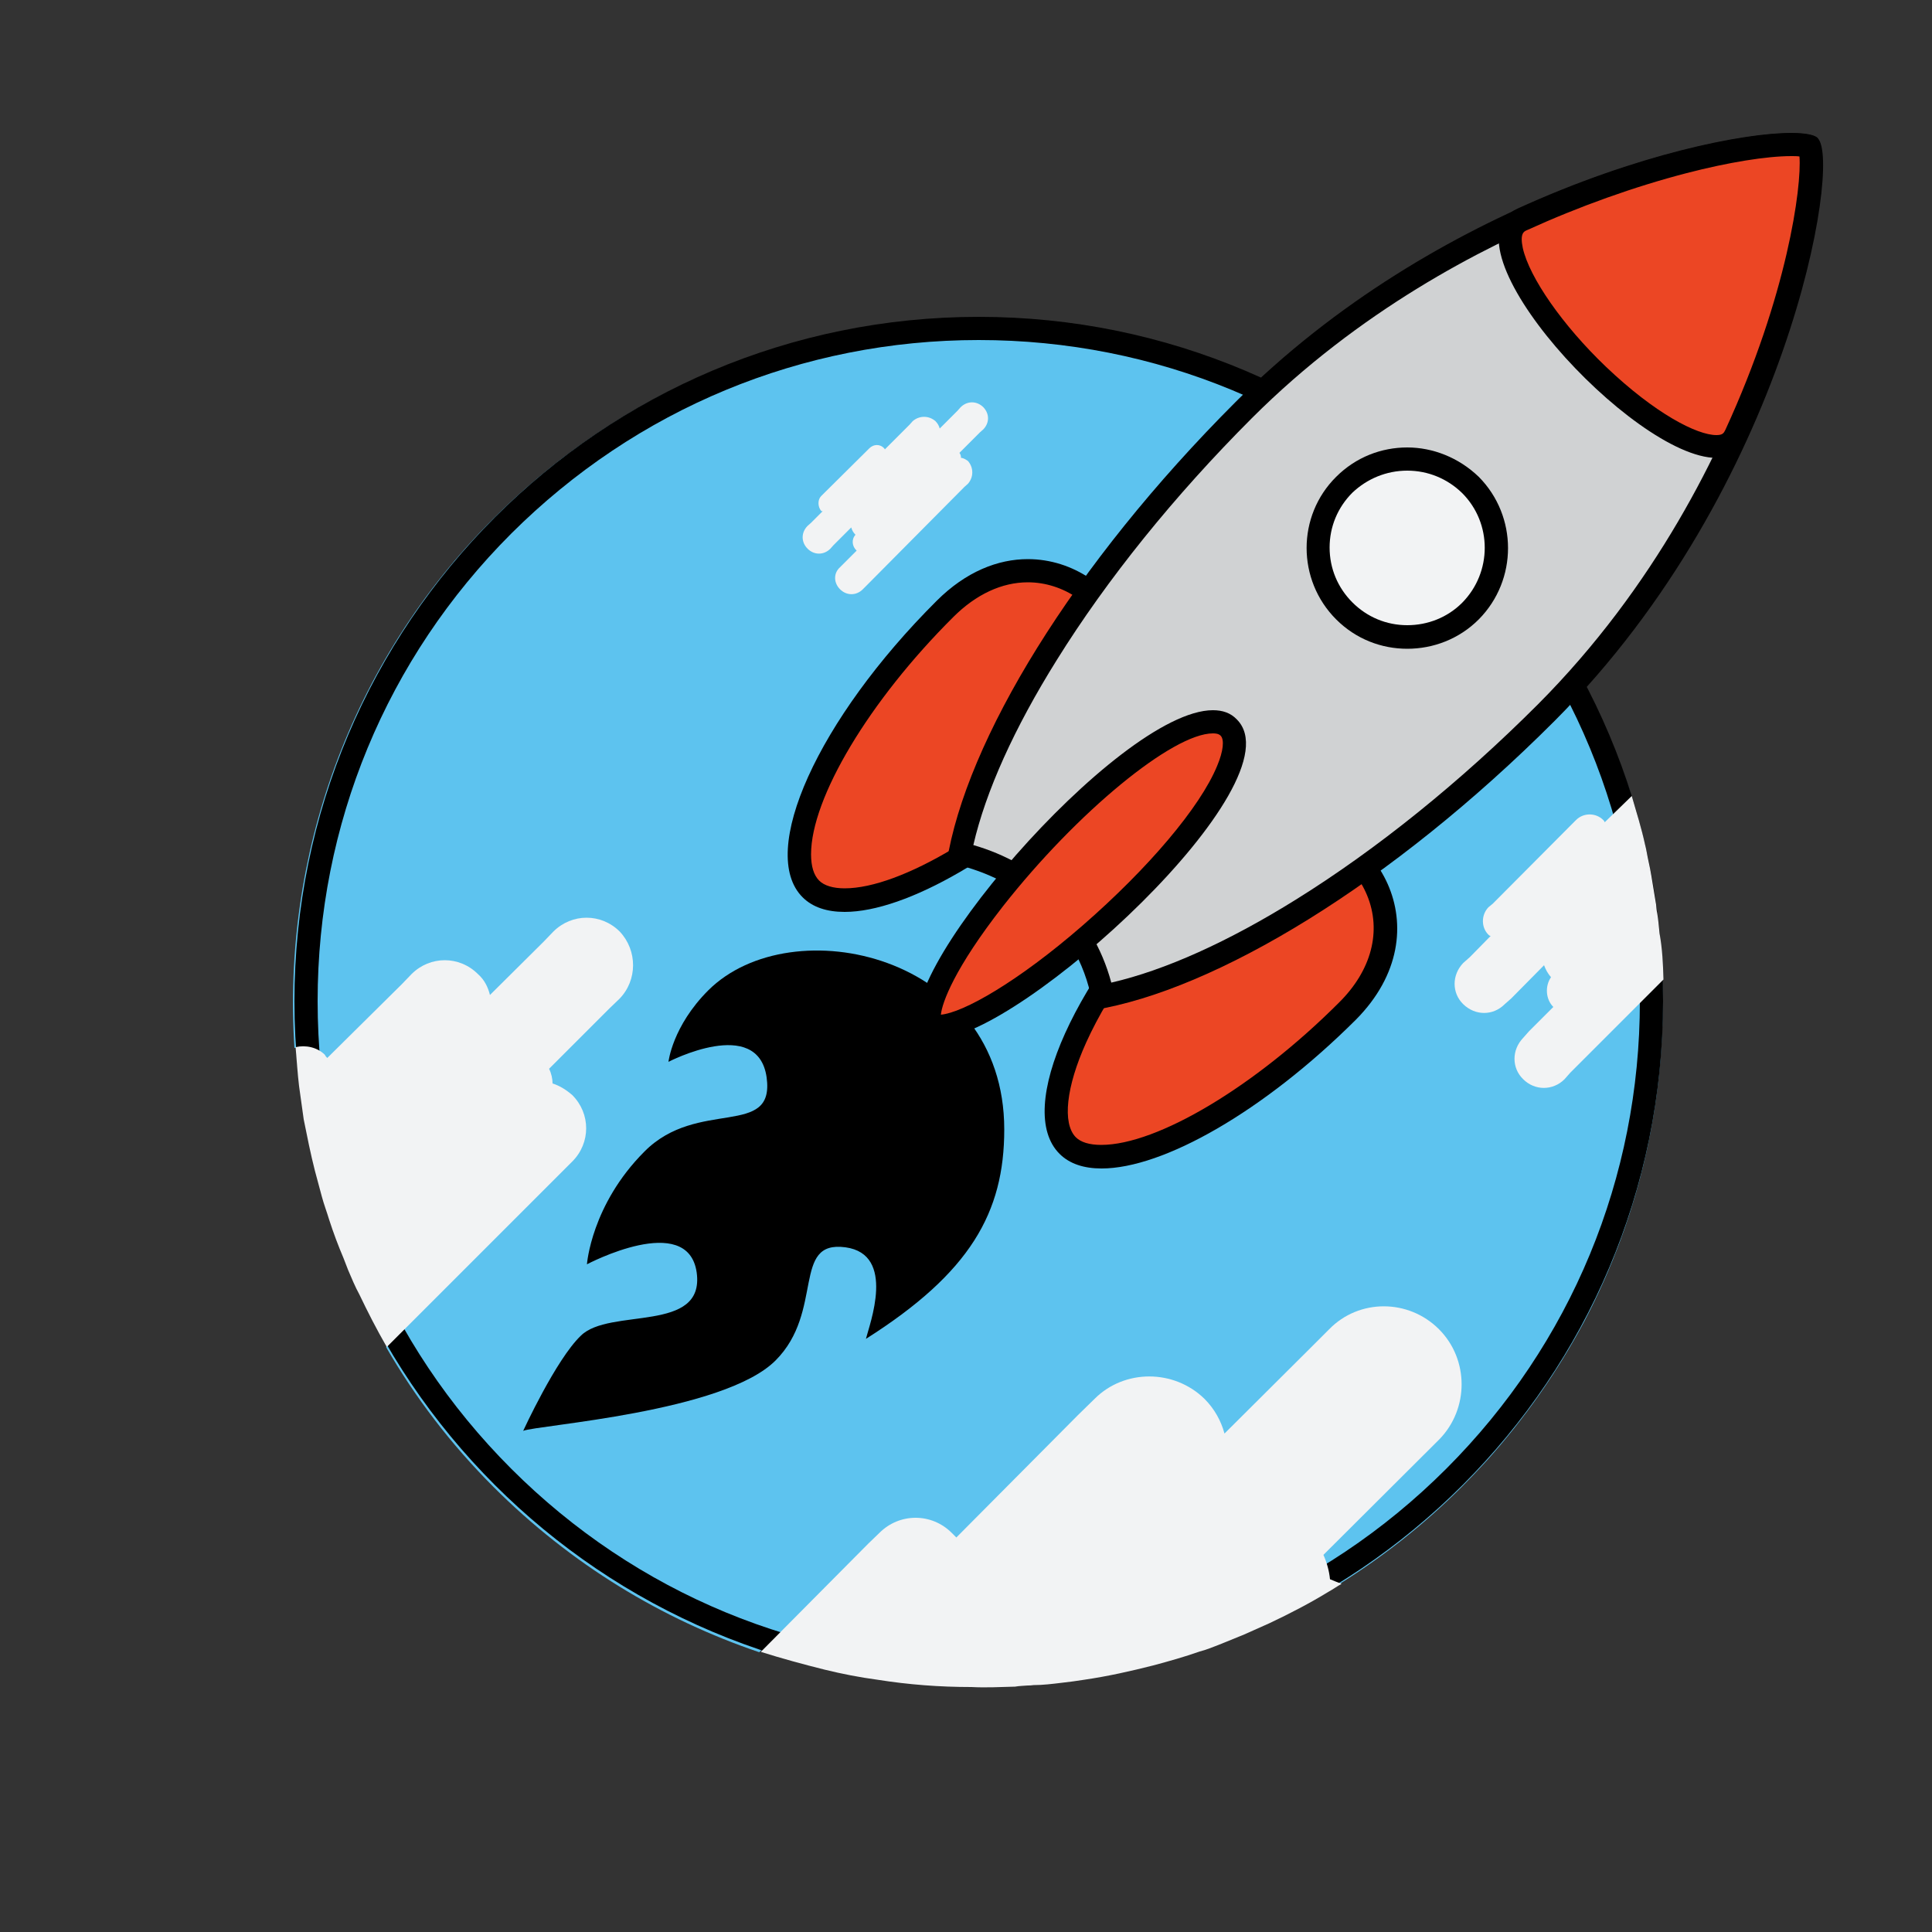 <?xml version="1.0" encoding="utf-8"?>
<!-- Generator: Adobe Illustrator 27.0.0, SVG Export Plug-In . SVG Version: 6.00 Build 0)  -->
<svg version="1.1" xmlns="http://www.w3.org/2000/svg" xmlns:xlink="http://www.w3.org/1999/xlink" x="0px" y="0px"
	 viewBox="0 0 500 500" style="enable-background:new 0 0 500 500;" xml:space="preserve">
<rect x="0" y="0" width="500" height="500" fill="#333333" stroke="none"/>
<style type="text/css">
	.st0{display:none;}
	.st1{display:inline;}
	.st2{fill:#41BEEE;}
	.st3{fill:#2E2E3A;}
	.st4{display:inline;fill:#41BEEE;}
	.st5{display:inline;fill:#ED4524;}
	.st6{display:inline;fill:#2E2E3A;}
	.st7{display:inline;fill:#D0D2D3;}
	.st8{fill:#D1D2D4;}
	.st9{display:inline;fill:none;stroke:#D1D2D4;stroke-width:6;stroke-miterlimit:10;}
	.st10{display:inline;fill:none;stroke:#41BEEE;stroke-miterlimit:10;}
	.st11{fill:#D0D2D3;}
	.st12{fill:#5DC3EF;}
	.st13{fill:#EC4624;}
	.st14{fill:#F2F3F4;}
	.st15{display:none;opacity:0.16;}
	.st16{fill:#414098;}
	.st17{fill:#808284;}
</style>
<g id="Layer_2" class="st0">
	<g class="st1">
		<path class="st2" d="M253.4,436.5c-32.9,0-65.1-9.1-93-26.3c-25.3-15.6-46.4-37.5-61.1-63.3c-15.2-26.6-23.2-56.9-23.2-87.7
			C76.1,161.5,155.6,82,253.4,82c97.7,0,177.3,79.5,177.3,177.3c0,30.7-8,60.9-23,87.4c-14.6,25.7-35.6,47.6-60.7,63.2
			C318.9,427.3,286.6,436.5,253.4,436.5z"/>
		<path class="st3" d="M253.4,85c46.5,0,90.3,18.1,123.2,51c32.9,32.9,51,76.7,51,123.2c0,30.1-7.8,59.8-22.6,85.9
			c-14.3,25.3-35,46.8-59.7,62.1c-27.6,17.2-59.4,26.2-92,26.2c-32.4,0-64-8.9-91.4-25.9c-24.9-15.3-45.6-36.8-60.1-62.2
			c-14.9-26.1-22.8-55.9-22.8-86.2c0-46.5,18.1-90.3,51-123.2C163.1,103.2,206.8,85,253.4,85 M253.4,79
			c-99.6,0-180.3,80.7-180.3,180.3c0,64.9,34.3,121.8,85.7,153.5c27.5,17,59.9,26.8,94.5,26.8c34.9,0,67.5-9.9,95.2-27.1
			c51.1-31.8,85.1-88.5,85.1-153.1C433.7,159.7,353,79,253.4,79L253.4,79z"/>
	</g>
	<circle class="st4" cx="-49.8" cy="54.6" r="19.6"/>
	<circle class="st5" cx="-53.7" cy="108.6" r="19.6"/>
	<circle class="st6" cx="-53.7" cy="167.2" r="19.6"/>
	<circle class="st7" cx="-53.7" cy="220.7" r="19.6"/>
	<g class="st1">
		<path class="st8" d="M253.4,436.5c-32.3,0-63.9-8.8-91.4-25.4c1.6-22.8,11.6-44.1,28.4-60.1c17.2-16.4,39.7-25.5,63.4-25.5
			c24.5,0,47.5,9.6,65,27c15.7,15.7,25.1,36.3,26.8,58.2C317.8,427.7,286,436.5,253.4,436.5z"/>
		<path class="st3" d="M253.7,328.6c23.7,0,46,9.3,62.8,26.1c14.7,14.7,23.8,33.9,25.7,54.4c-26.8,15.9-57.5,24.4-88.9,24.4
			c-31.2,0-61.6-8.3-88.3-24c1.9-21.4,11.5-41.2,27.3-56.3C209.1,337.4,230.8,328.6,253.7,328.6 M253.7,322.6
			c-50.6,0-92.3,40.1-94.9,90.2c27.5,17,59.9,26.8,94.5,26.8c34.9,0,67.5-9.9,95.2-27.1c-1.3-24.1-11.7-45.8-27.8-61.9
			C303.6,333.3,279.8,322.6,253.7,322.6L253.7,322.6z"/>
	</g>
	<polyline class="st9" points="94.1,113.4 149.4,201.1 253.4,259.3 250.3,157.9 316.5,138.9 	"/>
	<line class="st9" x1="149.4" y1="201.1" x2="125.4" y2="276.1"/>
	<line class="st9" x1="250.3" y1="157.9" x2="194" y2="90.1"/>
	<polyline class="st9" points="253.4,259.3 365.8,322.6 394.3,240.8 	"/>
	<line class="st9" x1="365.8" y1="322.6" x2="400.7" y2="396.5"/>
	<path class="st10" d="M365.8,322.6"/>
	<circle class="st5" cx="250.3" cy="157.9" r="19.5"/>
	<circle class="st5" cx="149.4" cy="201.1" r="19.5"/>
	<circle class="st5" cx="125.4" cy="276.1" r="13.2"/>
	<circle class="st5" cx="365.8" cy="322.6" r="19.5"/>
	<circle class="st5" cx="94.1" cy="113.4" r="13.2"/>
	<circle class="st5" cx="400.7" cy="396.5" r="13.2"/>
	<circle class="st5" cx="194" cy="90.1" r="13.2"/>
	<circle class="st5" cx="316.5" cy="138.9" r="13.2"/>
	<circle class="st5" cx="394.3" cy="240.8" r="13.2"/>
	<circle class="st5" cx="144.7" cy="336" r="6.1"/>
	<circle class="st5" cx="165.8" cy="146.5" r="6.1"/>
	<circle class="st5" cx="328.3" cy="217.1" r="6.1"/>
	<circle class="st5" cx="109.1" cy="66.1" r="6.1"/>
	<circle class="st5" cx="47.4" cy="140.4" r="6.1"/>
	<circle class="st5" cx="344.7" cy="84" r="6.1"/>
	<circle class="st5" cx="256.4" cy="42.6" r="6.1"/>
	<circle class="st5" cx="71" cy="272.6" r="6.1"/>
	<circle class="st5" cx="420.1" cy="332.8" r="6.1"/>
	<circle class="st5" cx="371.9" cy="164" r="6.1"/>
	<circle class="st5" cx="459.4" cy="217.1" r="6.1"/>
	<circle class="st5" cx="350.9" cy="428.9" r="6.1"/>
	<g class="st1">
		<path class="st11" d="M253.4,306.9c-26.2,0-47.6-21.4-47.6-47.6s21.4-47.6,47.6-47.6c26.2,0,47.6,21.4,47.6,47.6
			S279.6,306.9,253.4,306.9z"/>
		<path class="st3" d="M253.4,214.7c24.6,0,44.6,20,44.6,44.6c0,24.6-20,44.6-44.6,44.6s-44.6-20-44.6-44.6
			C208.8,234.7,228.8,214.7,253.4,214.7 M253.4,208.7c-27.9,0-50.6,22.7-50.6,50.6s22.7,50.6,50.6,50.6s50.6-22.7,50.6-50.6
			S281.3,208.7,253.4,208.7L253.4,208.7z"/>
	</g>
	<g class="st1">
		<circle class="st2" cx="253.4" cy="259.3" r="19.5"/>
	</g>
	<circle class="st5" cx="253.4" cy="259.3" r="9.3"/>
</g>
<g id="Layer_3">
	<g>
		<path class="st12" d="M406.3,277.6l-1.5,1.7c-3,3-7.7,3-10.7,0c-3-2.9-3-7.6,0-10.7l1.5-1.7l6.3-6.3c-2-2-2.2-5.4-0.6-7.7
			c-0.8-0.9-1.4-2-1.8-3.1l-8.5,8.6l-1.7,1.5c-3,3-7.6,3-10.7,0c-3-2.9-3-7.6,0-10.7l1.7-1.5l5.3-5.4l0.1-0.1
			c-0.3,0-0.4-0.1-0.6-0.3c-1.9-1.9-1.9-5.1,0-7.1l1.1-0.9l20.5-20.6l1.1-1.1c1.9-1.9,5.1-1.9,7,0c0.1,0.1,0.3,0.3,0.4,0.6l7-6.8
			c-5.2-16.2-12.7-31.8-22.5-46.3c-6.2-9-13.3-17.6-21.2-25.5c-10.4-10.4-21.8-19.3-33.8-26.6c-68.1-41.1-158-32.3-217,26.6
			c-37.5,37.5-54.7,87.8-51.5,137c2.6-0.6,5.6,0,7.6,2c0.1,0.3,0.4,0.6,0.6,0.8l19.3-19.1l2.5-2.6c4.8-4.8,12.4-4.8,17.2,0
			c1.7,1.5,2.6,3.4,3.1,5.4l13.9-13.8l2.5-2.6c4.8-4.8,12.4-4.8,17.2,0s4.8,12.4,0,17.2l-2.6,2.5l-15.6,15.6
			c0.6,1.2,0.9,2.6,0.9,3.8c1.9,0.6,3.6,1.7,5.1,3c4.8,4.8,4.8,12.4,0,17.2l-2.6,2.6l-45.4,45.4c7.5,13,16.8,25.2,27.8,36.2
			c20.1,20.1,43.7,34.3,68.8,42.8l27.8-28l2.9-2.8c5.2-5.2,13.5-5.2,18.7,0c0.4,0.4,0.8,0.8,1.2,1.2l31.5-31.7l4.3-4.2
			c7.7-7.7,20.5-7.7,28.4,0c2.6,2.6,4.3,5.7,5.2,9l22.9-22.8l4.2-4.2c7.7-7.9,20.5-7.9,28.4,0c7.7,7.7,7.7,20.5,0,28.4l-30,29.9
			c0.9,2,1.5,4.2,1.7,6.3c0.9,0.4,2,0.8,3,1.2c11.2-7,21.8-15.3,31.7-25.2c2-2,4.1-4.2,6.2-6.5c10.1-11.2,18.5-23.3,25.4-36.2
			c14.5-27.6,21.3-58.2,20.2-88.6L406.3,277.6z M208.9,136.3l0.9-0.8l3-3c-0.1,0-0.3,0-0.4-0.1c-0.9-1.1-0.9-2.9,0-3.8l0.6-0.6
			l11.3-11.2l0.6-0.6c1.1-1.1,2.8-1.1,3.8,0c0.1,0.1,0.3,0.3,0.1,0.4l6.5-6.5l0.8-0.9c1.7-1.5,4.2-1.5,5.9,0
			c0.6,0.6,0.9,1.2,1.1,1.9l4.6-4.6l0.8-0.9c1.7-1.7,4.2-1.7,5.9,0s1.7,4.2,0,5.9l-0.9,0.8l-5.3,5.3c0.3,0.4,0.4,0.8,0.4,1.2v0.1
			c0.6,0,1.2,0.4,1.8,0.8c1.5,1.7,1.5,4.2,0,5.9l-0.9,0.8l-25.5,25.7l-0.8,0.8c-1.7,1.7-4.2,1.7-5.9,0c-1.7-1.7-1.7-4.2,0-5.7
			l4.3-4.3c-1.2-1.1-1.4-2.9-0.3-4.1c-0.6-0.6-0.9-1.2-1.1-1.9l-4.6,4.6l-0.8,0.9c-1.7,1.7-4.2,1.7-5.9,0S207.2,137.9,208.9,136.3z"
			/>
		<g>
			<circle class="st12" cx="253.3" cy="259.1" r="174.1"/>
			<path d="M253.3,88c45.7,0,88.7,17.8,121,50.1c32.3,32.3,50.1,75.3,50.1,121c0,45.7-17.8,88.7-50.1,121
				c-32.3,32.3-75.3,50.1-121,50.1s-88.7-17.8-121-50.1c-32.3-32.3-50.1-75.3-50.1-121c0-45.7,17.8-88.7,50.1-121
				C164.7,105.8,207.6,88,253.3,88 M253.3,82c-97.8,0-177.1,79.3-177.1,177.1c0,97.8,79.3,177.1,177.1,177.1s177.1-79.3,177.1-177.1
				C430.4,161.3,351.1,82,253.3,82L253.3,82z"/>
		</g>
		<g>
			<path class="st13" d="M285.1,299.4c-3.9,0-6.8-1-8.8-2.9c-4.6-4.6-3.8-14.7,2.1-27.8c6.4-14.2,18-30,32.6-44.6
				c6.5-6.5,13.9-9.9,21.4-9.9c10.4,0,20.1,6.6,24.2,16.5c4.3,10.4,1.4,21.7-7.9,31.1C326.1,284.2,300.5,299.4,285.1,299.4
				C285.1,299.4,285.1,299.4,285.1,299.4z"/>
			<g>
				<path d="M332.4,217.1c9.2,0,17.8,5.9,21.4,14.6c3.8,9.2,1.2,19.4-7.3,27.8c-21.7,21.7-47,36.8-61.5,36.8c-3.1,0-5.3-0.7-6.6-2
					c-3.5-3.6-2.5-13,2.7-24.5c6.3-13.9,17.6-29.4,32-43.7C319,220.2,325.7,217.1,332.4,217.1 M332.4,211.1c-7.7,0-16,3.2-23.5,10.8
					c-30.8,30.7-46.3,65.1-34.7,76.7c2.6,2.6,6.3,3.8,10.9,3.8c15.9,0,41.9-14.7,65.8-38.5C374,240.6,355.9,211.1,332.4,211.1
					L332.4,211.1z"/>
			</g>
		</g>
		<g>
			<path class="st13" d="M218.6,232.9c-3.9,0-6.8-1-8.7-2.9c-2-2-3-5-3-8.9c0-15.6,15.1-41.1,37.6-63.5c6.5-6.5,13.9-9.9,21.4-9.9
				c10.4,0,20.1,6.6,24.2,16.5c4.3,10.4,1.4,21.8-7.9,31.1C256.2,221.3,231.5,232.9,218.6,232.9
				C218.6,232.9,218.6,232.9,218.6,232.9z"/>
			<g>
				<path d="M266,150.7c9.2,0,17.8,5.9,21.4,14.6c3.8,9.2,1.2,19.4-7.3,27.8c-21.7,21.7-47,36.8-61.5,36.8c-3,0-5.3-0.7-6.6-2
					c-1.4-1.4-2.1-3.7-2.1-6.8c0-14.6,15.1-39.8,36.8-61.4C252.6,153.8,259.3,150.7,266,150.7 M266,144.7c-7.7,0-16,3.2-23.6,10.8
					c-30.8,30.7-46.3,65.1-34.7,76.7c2.6,2.6,6.3,3.8,10.9,3.8c15.8,0,41.8-14.7,65.7-38.5C307.6,174.2,289.5,144.7,266,144.7
					L266,144.7z"/>
			</g>
		</g>
		<g>
			<path d="M135.4,370.3c3.6-1.5,51.9-4.8,65.3-18.2c12.7-12.7,4.1-31.2,18.1-29.3c13.2,1.8,6.2,20,5.3,23.7
				c27-17.1,35.8-32.7,35.8-54.2c0-45.3-55-57.5-76.6-36c-9.3,9.3-10.3,18.5-10.3,18.5s23.1-12,25.4,4c2.2,15.9-17.8,5.3-31.6,19.2
				c-13.8,13.8-14.9,29.2-14.9,29.2s26.1-13.8,28.4,2.1c2.2,15.9-22.6,9-30,16.4C143.9,351.8,135.4,370.3,135.4,370.3z"/>
		</g>
		<g>
			<g>
				<path class="st11" d="M285.5,257.8c-4.3-21.6-21.2-33.1-37-37c6.3-31.8,34.2-75.4,73.5-114.7C350,78,382.1,61.5,404,52.5
					c25.4-10.4,48.3-15,59.6-15c2.9,0,4.2,0.3,4.7,0.5c1.4,3.4,0.2,23.6-10.4,53.5c-8.9,24.9-26.2,61.3-57.7,92.9
					C360.9,223.6,317.3,251.5,285.5,257.8z"/>
				<path d="M463.6,40.5c0.9,0,1.6,0,2.1,0.1c0.4,5.7-1.1,24-11.4,51.9c-8.8,24.1-25.8,59.2-56.3,89.8
					c-20.1,20.1-41.7,37.5-62.6,50.5c-17.5,10.9-33.9,18.3-47.8,21.5c-2.4-9-7.2-17-14-23.4c-6-5.6-13.4-9.8-21.7-12.2
					c3.2-13.9,10.6-30.3,21.6-47.9c13-20.9,30.4-42.5,50.5-62.6c27.7-27.7,59.4-44.1,81-52.9C433.8,43.6,455.4,40.5,463.6,40.5
					 M463.6,34.5c-22.3,0-91.8,17.5-143.8,69.5c-42.2,42.2-69.8,87.7-74.8,119.2c18,3.4,34.9,16.2,38,38.2
					c31.5-5.1,77.1-32.6,119.3-74.8c60.5-60.6,74.3-144.6,68.2-150.7C469.6,34.9,467.2,34.5,463.6,34.5L463.6,34.5z"/>
			</g>
		</g>
		<g>
			<path class="st13" d="M444.2,115.6c-14.9,0-49.1-32.8-53-50.8c-1.2-5.4,0.8-7.1,2.7-8c29.2-13.3,56.6-19.4,69.7-19.4
				c2.9,0,4.2,0.3,4.6,0.5c2,4.7-1.3,36-19,74.6C448.2,114.6,446.7,115.6,444.2,115.6C444.2,115.6,444.2,115.6,444.2,115.6z"/>
			<g>
				<path d="M465.4,38.8C465.4,38.8,465.4,38.8,465.4,38.8C465.4,38.8,465.4,38.8,465.4,38.8 M463.6,40.4c0.9,0,1.5,0,2.1,0.1
					c0.6,7.8-3.1,35.8-19.2,70.8c-0.4,0.8-0.7,1.3-2.3,1.3c-5,0-15.8-5.5-28.6-17.7c-11.2-10.7-19.8-23.1-21.5-30.7
					c-0.8-3.8,0.3-4.3,1-4.6c13.6-6.2,27.9-11.3,41.4-14.8C447.3,42,457.2,40.4,463.6,40.4 M463.6,34.4c-12.5,0-40,5.5-70.9,19.6
					c-20.6,9.4,30,64.5,51.5,64.5c3.5,0,6.2-1.5,7.7-4.8c18.2-39.9,22.2-74.2,18.4-78.1C469.5,34.9,467.2,34.4,463.6,34.4
					L463.6,34.4z"/>
			</g>
		</g>
		<g>
			<path class="st14" d="M364.2,164.9c-6.2,0-11.9-2.4-16.3-6.7c-4.4-4.3-6.8-10.1-6.8-16.3s2.4-12,6.8-16.3
				c4.3-4.3,10.1-6.7,16.3-6.7c6.2,0,12,2.4,16.4,6.7c8.9,8.9,8.9,23.6,0,32.6C376.1,162.5,370.3,164.9,364.2,164.9z"/>
			<path d="M364.2,121.8c5.4,0,10.4,2.1,14.2,5.8c7.8,7.8,7.8,20.5,0,28.4c-3.8,3.8-8.9,5.8-14.2,5.8c-5.4,0-10.4-2.1-14.2-5.9
				c-3.8-3.8-5.9-8.8-5.9-14.2c0-5.4,2.1-10.4,5.9-14.2C353.8,123.9,358.8,121.8,364.2,121.8 M364.2,115.8c-6.7,0-13.3,2.5-18.4,7.6
				c-10.2,10.1-10.2,26.7,0,36.9c5.1,5.1,11.7,7.6,18.4,7.6c6.7,0,13.4-2.5,18.5-7.6c10.1-10.2,10.1-26.7,0-36.9
				C377.5,118.4,370.8,115.8,364.2,115.8L364.2,115.8z"/>
		</g>
		<g>
			<path class="st13" d="M243,265.6c-0.6,0-1.5-0.1-1.9-0.5c-0.8-0.8-0.9-3.5,1.3-8.7c10.2-24.6,54-69.6,71.6-69.6
				c1.8,0,3.1,0.5,4.1,1.5c2.1,2.1,2,5.8-0.2,11.1C307.6,224,258.1,265.6,243,265.6C243,265.6,243,265.6,243,265.6z"/>
			<g>
				<path d="M313.9,189.8c1.4,0,1.8,0.4,2,0.6c1,1,0.7,4-0.9,7.8c-4.4,10.7-17.8,26.5-34.8,41.3c-16.9,14.7-31,22.6-36.7,23.1
					c0.3-3.1,3.5-12,16.1-28.1C278.7,210.2,303.5,189.8,313.9,189.8 M313.9,183.8c-24.6,0-86.3,72.1-75,83.5c0.9,0.9,2.3,1.4,4,1.4
					c20.9,0,93.5-66.2,77.2-82.5C318.5,184.5,316.4,183.8,313.9,183.8L313.9,183.8z"/>
			</g>
		</g>
		<g>
			<path class="st14" d="M160.3,258.5l-2.6,2.5l-15.6,15.6c0.6,1.2,0.9,2.6,0.9,3.8c1.9,0.6,3.6,1.7,5.1,3c4.8,4.8,4.8,12.4,0,17.2
				l-2.6,2.6l-45.4,45.4c-2.6-4.5-4.9-9-7.1-13.6c-1.1-2-2-4.2-2.9-6.3c-0.4-1.1-0.8-2-1.2-3.1c-1.4-3.3-2.6-6.5-3.7-9.9
				c-0.6-2-1.4-4.1-1.9-6c-0.6-2.3-1.2-4.5-1.8-6.7c-1.1-4.3-2-8.8-2.9-13.3c-0.4-2.8-0.8-5.6-1.2-8.6c-0.4-3.3-0.6-6.7-0.9-10.1
				c2.6-0.6,5.6,0,7.6,2c0.1,0.3,0.4,0.6,0.6,0.8l19.3-19.1l2.5-2.6c4.8-4.8,12.4-4.8,17.2,0c1.7,1.5,2.6,3.4,3.1,5.4l13.9-13.8
				l2.5-2.6c4.8-4.8,12.4-4.8,17.2,0C165,246,165,253.7,160.3,258.5z"/>
		</g>
		<g>
			<path class="st14" d="M430.5,253.5l-24.1,24.1l-1.5,1.7c-3,3-7.7,3-10.7,0c-3-2.9-3-7.6,0-10.7l1.5-1.7l6.3-6.3
				c-2-2-2.2-5.4-0.6-7.7c-0.8-0.9-1.4-2-1.8-3.1l-8.5,8.6l-1.7,1.5c-3,3-7.6,3-10.7,0c-3-2.9-3-7.6,0-10.7l1.7-1.5l5.3-5.4l0.1-0.1
				c-0.3,0-0.4-0.1-0.6-0.3c-1.9-1.9-1.9-5.1,0-7.1l1.1-0.9l20.5-20.6l1.1-1.1c1.9-1.9,5.1-1.9,7,0c0.1,0.1,0.3,0.3,0.4,0.6l7-6.8
				c1.2,4.1,2.5,8.3,3.4,12.4c0.4,1.5,0.6,3,0.9,4.3c0.3,1.4,0.6,2.8,0.8,4.1c0.4,2.5,0.8,4.8,1.2,7.3c0.1,0.8,0.1,1.5,0.3,2.3
				c0.3,1.8,0.4,3.4,0.6,5.2C430.2,245.5,430.4,249.5,430.5,253.5z"/>
		</g>
		<g>
			<path class="st14" d="M254.5,111.1l-0.9,0.8l-5.3,5.3c0.3,0.4,0.4,0.8,0.4,1.2v0.1c0.6,0,1.2,0.4,1.8,0.8c1.5,1.7,1.5,4.2,0,5.9
				l-0.9,0.8l-25.5,25.7l-0.8,0.8c-1.7,1.7-4.2,1.7-5.9,0c-1.7-1.7-1.7-4.2,0-5.7l4.3-4.3c-1.2-1.1-1.4-2.9-0.3-4.1
				c-0.6-0.6-0.9-1.2-1.1-1.9l-4.6,4.6l-0.8,0.9c-1.7,1.7-4.2,1.7-5.9,0s-1.7-4.2,0-5.9l0.9-0.8l3-3c-0.1,0-0.3,0-0.4-0.1
				c-0.9-1.1-0.9-2.9,0-3.8l0.6-0.6l11.3-11.2l0.6-0.6c1.1-1.1,2.8-1.1,3.8,0c0.1,0.1,0.3,0.3,0.1,0.4l6.5-6.5l0.8-0.9
				c1.7-1.5,4.2-1.5,5.9,0c0.6,0.6,0.9,1.2,1.1,1.9l4.6-4.6l0.8-0.9c1.7-1.7,4.2-1.7,5.9,0C256.1,107.1,256.1,109.4,254.5,111.1z"/>
		</g>
		<g>
			<path class="st14" d="M372.5,372.5l-30,29.9c0.9,2,1.5,4.2,1.7,6.3c0.9,0.4,2,0.8,3,1.2c-1.1,0.6-2.2,1.4-3.3,2
				c-4.9,3-10.1,5.7-15.4,8.2c-2,0.9-4.3,1.9-6.5,2.9c-3,1.2-6,2.5-9,3.6c-0.8,0.3-1.7,0.6-2.5,0.8c-4,1.4-7.9,2.5-12,3.6
				c-5.9,1.5-11.7,2.8-17.8,3.7c-1.9,0.3-4,0.6-5.9,0.8c-2.5,0.3-4.9,0.6-7.3,0.6c-0.6,0.1-1.1,0.1-1.5,0.1
				c-1.1,0.1-2.2,0.1-3.3,0.3c-3.8,0.1-7.6,0.3-11.3,0.1c-8.2,0-16.2-0.6-24.4-1.9c-4.5-0.6-9.1-1.5-13.6-2.6
				c-5.6-1.4-11.1-2.9-16.5-4.6l27.8-28l2.9-2.8c5.2-5.2,13.5-5.2,18.7,0c0.4,0.4,0.8,0.8,1.2,1.2l31.5-31.7l4.3-4.2
				c7.7-7.7,20.5-7.7,28.4,0c2.6,2.6,4.3,5.7,5.2,9l22.9-22.8l4.2-4.2c7.7-7.9,20.5-7.9,28.4,0C380.2,351.8,380.2,364.6,372.5,372.5
				z"/>
		</g>
	</g>
</g>
<g id="Layer_1" class="st15">
	<g class="st1">
		<g>
			<g>
				<path class="st2" d="M428.6,215.7c0.2,0.8,0.4,1.5,0.5,2.3c-0.1-0.4-0.2-0.8-0.3-1.3C428.7,216.4,428.6,216,428.6,215.7z
					 M425.3,312.7c-0.6,1.9-1.2,3.8-1.9,5.6C424.1,316.5,424.7,314.6,425.3,312.7z M419.8,327.6c-0.5,1.2-1,2.4-1.6,3.7
					C418.8,330.1,419.3,328.9,419.8,327.6z M412.9,342.3c0-0.1,0.1-0.1,0.1-0.2c-0.3,0.5-0.6,1.1-0.8,1.6
					C412.4,343.3,412.7,342.8,412.9,342.3z M411.1,345.7c-1,1.8-2,3.6-3.1,5.3C409.1,349.2,410.1,347.5,411.1,345.7z M403,358.9
					c-0.5,0.7-1,1.5-1.6,2.2C402,360.4,402.5,359.6,403,358.9z M353.6,108.6c0.5,0.4,1.1,0.7,1.6,1.1c-0.4-0.3-0.9-0.6-1.4-1
					C353.8,108.7,353.7,108.7,353.6,108.6z M350.4,106.5c0.5,0.3,1.1,0.7,1.6,1.1c-0.4-0.3-0.9-0.6-1.3-0.9
					C350.6,106.6,350.5,106.5,350.4,106.5z M303,260c0-0.5,0-1.1,0-1.6c0,0.6,0,1.2,0,1.8C303,260.1,303,260.1,303,260z
					 M302.7,264.8c0-0.2,0-0.4,0.1-0.5c0,0.2-0.1,0.4-0.1,0.7C302.6,264.9,302.6,264.8,302.7,264.8z M302,268.6
					c0.1-0.2,0.1-0.3,0.1-0.5c0,0.3-0.1,0.6-0.2,0.9C301.9,268.8,302,268.7,302,268.6z M301.3,271.3c0.1-0.5,0.3-1,0.4-1.6
					c0.1-0.3,0.1-0.6,0.2-0.8c-0.1,0.3-0.1,0.6-0.2,0.9C301.6,270.4,301.5,270.9,301.3,271.3z M297.1,234.9c0.1,0.2,0.3,0.5,0.4,0.7
					c-0.1-0.1-0.1-0.2-0.2-0.3C297.3,235.1,297.2,235,297.1,234.9z M288.6,293.3L288.6,293.3c-0.3,0.3-0.5,0.5-0.8,0.8
					C288.1,293.8,288.3,293.6,288.6,293.3z M270.1,211.7c0.4,0.1,0.7,0.3,1.1,0.4c-0.3-0.1-0.6-0.2-1-0.4
					C270.2,211.7,270.1,211.7,270.1,211.7z M237.3,305c-0.7-0.3-1.5-0.5-2.2-0.8C235.8,304.5,236.5,304.8,237.3,305z M228.2,300.8
					c0.1,0.1,0.2,0.1,0.3,0.2c-0.2-0.1-0.4-0.2-0.6-0.3C228,300.7,228.1,300.7,228.2,300.8z M218.7,293.3c0.3,0.3,0.6,0.6,0.9,0.9
					C219.3,293.9,219,293.6,218.7,293.3L218.7,293.3z M216.4,290.9c-0.7-0.8-1.4-1.6-2.1-2.5C215,289.3,215.7,290.1,216.4,290.9z
					 M214.4,288.5c-0.6-0.9-1.3-1.7-1.9-2.6C213.1,286.7,213.7,287.6,214.4,288.5z M204.5,252.8c0-0.2,0-0.5,0.1-0.7
					c0,0.1,0,0.2-0.1,0.2C204.5,252.4,204.5,252.6,204.5,252.8z M204.3,255.4c0-0.3,0-0.6,0.1-0.9c0,0.2,0,0.4-0.1,0.7
					C204.3,255.2,204.3,255.3,204.3,255.4z M158.6,411.3c-1.3-0.8-2.6-1.6-3.9-2.5C156,409.7,157.3,410.5,158.6,411.3z M87.4,189.1
					c0.1-0.4,0.3-0.7,0.4-1.1c0.2-0.5,0.4-1.1,0.7-1.6c-0.3,0.7-0.6,1.5-0.9,2.2C87.5,188.8,87.4,189,87.4,189.1z M80.9,207.4
					c0.3-0.9,0.5-1.8,0.8-2.6c-0.6,2-1.2,4-1.8,6C80.3,209.6,80.6,208.5,80.9,207.4z"/>
			</g>
		</g>
		<g>
			<path class="st2" d="M433.6,256.2c0-0.3,0-0.5,0-0.8c0-0.6,0-1.2,0-1.8c0-0.4,0-0.8,0-1.2c0-0.5,0-1-0.1-1.5c0-0.4,0-0.9,0-1.4
				c-0.1-1.1-0.1-2.1-0.2-3.2c0-0.5-0.1-1-0.1-1.5c0-0.5-0.1-1-0.1-1.5c-0.1-1-0.2-2-0.3-3.1c-0.1-0.6-0.1-1.2-0.2-1.8
				c0-0.4-0.1-0.7-0.1-1.1c-0.1-0.6-0.1-1.3-0.2-1.9c0-0.4-0.1-0.9-0.2-1.3c-0.1-0.8-0.2-1.5-0.3-2.3c-0.2-1.2-0.4-2.5-0.6-3.8
				c-0.1-0.5-0.1-0.9-0.2-1.4c-0.1-0.5-0.2-0.9-0.3-1.4c-0.3-1.4-0.5-2.8-0.8-4.2c-0.1-0.5-0.2-0.9-0.3-1.4
				c-0.1-0.6-0.2-1.1-0.4-1.7c0,0,0-0.1,0-0.1c-0.2-0.8-0.4-1.5-0.5-2.3c0-0.1-0.1-0.3-0.1-0.4c-0.2-0.8-0.4-1.6-0.6-2.4
				c0-0.2-0.1-0.3-0.1-0.5c-0.2-0.6-0.3-1.2-0.5-1.7c-0.1-0.4-0.2-0.7-0.3-1.1c-0.1-0.5-0.3-1-0.4-1.5c-0.1-0.3-0.2-0.6-0.3-1
				c-0.3-1-0.6-2.1-1-3.2c-0.6-1.9-1.2-3.8-1.9-5.6c-0.1-0.4-0.3-0.9-0.5-1.4c-0.3-0.9-0.7-1.9-1-2.8c-0.2-0.5-0.4-0.9-0.5-1.4
				c-0.2-0.6-0.5-1.2-0.7-1.8c-0.2-0.6-0.5-1.2-0.7-1.9c-0.5-1.2-1-2.4-1.6-3.6c-0.2-0.6-0.5-1.2-0.8-1.8c-0.2-0.6-0.5-1.2-0.8-1.8
				c-0.6-1.3-1.2-2.6-1.9-3.9c-0.3-0.5-0.5-1-0.8-1.5c-0.3-0.6-0.6-1.2-0.9-1.8c-0.3-0.5-0.6-1.1-0.8-1.6c-0.1-0.1-0.1-0.2-0.1-0.2
				c-0.3-0.6-0.6-1.2-0.9-1.7c-1-1.8-2-3.6-3.1-5.3c-0.5-0.9-1.1-1.8-1.6-2.6c-0.5-0.9-1.1-1.8-1.7-2.6c-0.6-0.9-1.1-1.7-1.7-2.6
				c-0.5-0.7-1-1.5-1.6-2.3c-0.1-0.2-0.3-0.5-0.4-0.7c-0.4-0.6-0.9-1.3-1.4-1.9c-0.1-0.1-0.2-0.3-0.3-0.4c-0.4-0.6-0.9-1.2-1.3-1.8
				c-0.6-0.8-1.3-1.7-1.9-2.5c-0.4-0.5-0.7-0.9-1.1-1.4c-0.3-0.3-0.5-0.7-0.8-1c-0.3-0.4-0.6-0.7-0.9-1.1c-0.2-0.2-0.4-0.4-0.5-0.7
				c-0.4-0.5-0.8-0.9-1.2-1.4c-0.1-0.2-0.3-0.3-0.4-0.5c-0.4-0.5-0.8-1-1.3-1.4c-0.2-0.3-0.5-0.6-0.8-0.9c-0.5-0.5-0.9-1.1-1.4-1.6
				c-0.2-0.2-0.4-0.4-0.6-0.6c-0.5-0.6-1-1.1-1.5-1.7c-0.5-0.6-1-1.1-1.6-1.6c-0.5-0.5-1-1-1.5-1.6c-0.5-0.6-1.1-1.1-1.7-1.7
				c-0.8-0.8-1.5-1.6-2.3-2.3c-0.4-0.4-0.8-0.8-1.2-1.2c-0.5-0.5-1-1-1.6-1.5c-0.3-0.3-0.6-0.6-0.9-0.8c-0.4-0.3-0.7-0.7-1.1-1
				c-1.5-1.3-2.9-2.6-4.4-3.8c-0.7-0.6-1.3-1.1-2-1.7c-0.6-0.5-1.3-1-1.9-1.5c0,0-0.1-0.1-0.1-0.1c0,0-0.1-0.1-0.1-0.1
				c-0.6-0.4-1.2-0.9-1.7-1.3c-0.6-0.5-1.3-1-1.9-1.4c-0.7-0.5-1.3-1-2-1.5c-0.4-0.3-0.8-0.6-1.2-0.9c-0.5-0.4-1.1-0.8-1.6-1.2
				c-0.5-0.4-1.1-0.7-1.6-1.1c-0.5-0.4-1.1-0.7-1.6-1.1c-0.5-0.4-1.1-0.7-1.6-1.1c-0.6-0.4-1.1-0.7-1.6-1.1c-0.5-0.3-1.1-0.7-1.6-1
				c-31.2-19.4-67-28.4-102.5-27c-1.4,0.1-2.9,0.1-4.3,0.2c-22.2,1.4-44.3,7-64.8,16.6c-1.6,0.7-3.2,1.5-4.8,2.3h0
				c-4.7,2.4-9.3,4.9-13.7,7.7c-1.3,0.8-2.6,1.6-3.9,2.5c-0.2,0.2-0.5,0.3-0.7,0.5c-0.6,0.4-1.2,0.8-1.8,1.2
				c-0.5,0.4-1.1,0.8-1.6,1.1c-0.3,0.2-0.5,0.4-0.8,0.6c-2,1.4-3.9,2.8-5.8,4.3c-0.7,0.5-1.4,1.1-2,1.6c-0.7,0.5-1.4,1.1-2,1.6
				c-0.6,0.5-1.1,0.9-1.7,1.4c-0.4,0.3-0.7,0.6-1.1,0.9c-1.7,1.5-3.4,3-5.1,4.5c-0.6,0.5-1.2,1.1-1.7,1.6c-0.2,0.1-0.3,0.3-0.5,0.4
				c-0.5,0.5-1.1,1-1.6,1.5c-0.6,0.6-1.2,1.2-1.9,1.9c-0.6,0.6-1.1,1.1-1.7,1.7c-0.8,0.8-1.6,1.7-2.4,2.5c-0.7,0.7-1.3,1.4-2,2.2
				c-0.8,0.9-1.6,1.8-2.4,2.7c-0.5,0.6-1,1.1-1.4,1.7l-0.1,0c-1.2,1.4-2.4,2.9-3.6,4.4c-0.7,0.9-1.5,1.8-2.2,2.8
				c-0.3,0.5-0.7,0.9-1,1.4c-0.2,0.3-0.4,0.5-0.6,0.7c-0.4,0.5-0.7,0.9-1,1.4c-0.3,0.4-0.5,0.8-0.8,1.1c-0.4,0.6-0.9,1.3-1.3,1.9
				c0,0,0,0.1,0,0.1c-0.5,0.8-1.1,1.6-1.6,2.4c-0.5,0.8-1.1,1.6-1.6,2.4c-0.5,0.8-1,1.6-1.5,2.4c-0.5,0.8-1,1.6-1.5,2.4
				c-0.5,0.8-1,1.6-1.4,2.5c-0.4,0.6-0.7,1.1-1,1.7c-0.3,0.5-0.6,1.1-0.9,1.6c0,0.1-0.1,0.1-0.1,0.2c-0.3,0.5-0.5,0.9-0.7,1.4
				c-0.5,0.8-0.9,1.6-1.3,2.5c-0.2,0.3-0.4,0.7-0.5,1c-0.9,1.8-1.8,3.7-2.7,5.5c-0.3,0.6-0.5,1.1-0.7,1.6c-0.1,0.2-0.2,0.4-0.3,0.6
				c-0.2,0.4-0.4,0.8-0.5,1.1c-0.2,0.5-0.4,1-0.7,1.5c-0.2,0.6-0.5,1.1-0.7,1.6c-0.1,0.4-0.3,0.7-0.4,1.1c-0.1,0.2-0.1,0.3-0.2,0.5
				c-0.2,0.5-0.4,1-0.6,1.6c0,0.1-0.1,0.2-0.1,0.2c-0.3,0.7-0.5,1.4-0.8,2.1c0,0.1-0.1,0.1-0.1,0.2c-0.3,0.8-0.6,1.6-0.9,2.3
				c-0.3,0.8-0.6,1.6-0.9,2.4c-0.3,0.8-0.6,1.7-0.8,2.5c0,0.1-0.1,0.2-0.1,0.3c-0.2,0.5-0.4,1.1-0.5,1.6c-0.2,0.6-0.4,1.2-0.6,1.8v0
				c-0.3,0.9-0.5,1.8-0.8,2.6c-0.3,1.1-0.7,2.2-1,3.4c0,0,0,0.1,0,0.1c-0.1,0.5-0.3,1.1-0.4,1.6c-0.1,0.6-0.3,1.1-0.4,1.7
				c-0.1,0.5-0.3,1.1-0.4,1.6c-0.1,0.5-0.2,1.1-0.4,1.6c-0.3,1.3-0.6,2.6-0.8,3.9c-0.1,0.6-0.2,1.1-0.4,1.7c-0.1,0.5-0.2,1-0.3,1.5
				c-0.1,0.4-0.2,0.9-0.2,1.4c-0.1,0.6-0.2,1.1-0.3,1.7c-0.5,2.9-1,5.8-1.3,8.7c-0.1,0.8-0.2,1.6-0.3,2.4c-0.1,0.7-0.2,1.5-0.2,2.2
				c0,0.4-0.1,0.9-0.1,1.3c-0.1,0.5-0.1,1-0.1,1.5c0,0.2,0,0.4,0,0.6c-0.1,0.8-0.1,1.6-0.2,2.4c-0.1,1-0.1,2-0.2,2.9
				c0,1-0.1,1.9-0.1,2.9v0.1c0,0.9-0.1,1.7-0.1,2.6c0,0.1,0,0.3,0,0.4c0,0.9,0,1.9,0,2.8v0c0,0.9,0,1.9,0,2.8c0,0.1,0,0.3,0,0.4
				c0,0.9,0.1,1.7,0.1,2.6v0.1c0,1,0.1,1.9,0.1,2.9c0.1,1,0.1,2,0.2,2.9c0.1,0.8,0.1,1.6,0.2,2.4c0,0.2,0,0.4,0,0.6
				c0,0.5,0.1,1,0.1,1.5c0,0.4,0.1,0.9,0.1,1.3c0.1,0.7,0.1,1.5,0.2,2.2c0.1,0.8,0.2,1.6,0.3,2.4c0.4,3.5,1,6.9,1.6,10.4
				c0.1,0.5,0.2,0.9,0.2,1.4c0.1,0.5,0.2,1,0.3,1.5c0.1,0.6,0.2,1.1,0.4,1.7c0.3,1.3,0.5,2.6,0.8,3.9c0.1,0.5,0.2,1.1,0.4,1.6
				c0.1,0.5,0.3,1.1,0.4,1.6c0.1,0.6,0.3,1.1,0.4,1.7c0.1,0.5,0.3,1,0.4,1.6c0,0.1,0,0.1,0,0.2c0.3,1.1,0.6,2.2,1,3.4
				c0.3,0.9,0.5,1.8,0.8,2.6v0c0.2,0.6,0.4,1.2,0.6,1.8c0.2,0.5,0.4,1.1,0.5,1.6c0.3,0.9,0.6,1.8,0.9,2.7c0.3,0.8,0.6,1.6,0.9,2.4
				c0.3,0.8,0.6,1.6,0.9,2.3c0,0.1,0,0.1,0.1,0.2c0.3,0.7,0.5,1.4,0.8,2.1c0.2,0.6,0.5,1.2,0.7,1.8c0.1,0.2,0.1,0.3,0.2,0.5
				c0.1,0.4,0.3,0.7,0.4,1.1c0.2,0.5,0.4,1.1,0.7,1.6c0.2,0.5,0.4,1,0.7,1.4c0.3,0.6,0.5,1.2,0.8,1.8c0.2,0.5,0.5,1.1,0.7,1.6
				c0.9,1.8,1.8,3.7,2.7,5.5c0.2,0.3,0.4,0.7,0.5,1c0.4,0.8,0.9,1.7,1.3,2.5c0.2,0.4,0.5,0.9,0.7,1.4c0,0.1,0.1,0.1,0.1,0.2
				c0.3,0.5,0.6,1.1,0.9,1.6c0.3,0.6,0.6,1.1,1,1.7c0.5,0.8,1,1.6,1.4,2.4c0.5,0.8,1,1.6,1.5,2.4c0.5,0.8,1,1.6,1.5,2.4
				c0.5,0.8,1.1,1.6,1.6,2.4c0.5,0.8,1.1,1.6,1.6,2.4c0,0,0,0.1,0,0.1c0.5,0.6,0.9,1.3,1.3,1.9c0.3,0.4,0.5,0.8,0.8,1.1
				c0.4,0.5,0.7,0.9,1,1.4c0.2,0.3,0.4,0.5,0.6,0.7c0.3,0.5,0.7,0.9,1,1.4c0.7,0.9,1.4,1.8,2.2,2.8c1.2,1.5,2.4,2.9,3.6,4.4
				c0,0,0,0,0.1,0c0.5,0.6,1,1.1,1.4,1.7c0.8,0.9,1.6,1.8,2.4,2.7c0.7,0.7,1.3,1.5,2,2.2c0.8,0.9,1.6,1.7,2.4,2.6
				c0.6,0.6,1.1,1.1,1.7,1.7c0.6,0.6,1.3,1.3,1.9,1.9c0.5,0.5,1.1,1,1.6,1.5c0.1,0.1,0.3,0.3,0.5,0.4c0.6,0.6,1.1,1.1,1.7,1.6
				c1.7,1.5,3.4,3,5.1,4.5c0.4,0.3,0.7,0.6,1.1,0.9c0.6,0.5,1.1,0.9,1.7,1.4c0.7,0.6,1.3,1.1,2,1.6c0.7,0.5,1.3,1.1,2,1.6
				c1.9,1.5,3.9,2.9,5.8,4.3c0.3,0.2,0.5,0.4,0.8,0.6c0.5,0.4,1.1,0.8,1.6,1.1c0.6,0.4,1.2,0.8,1.8,1.2c0.2,0.1,0.5,0.3,0.7,0.5
				c1.3,0.8,2.6,1.7,3.9,2.5c0-5.3,0-8.8,0-8.8c0-8,0.7-15.4,2.1-22.3c0.5-2.3,1-4.5,1.6-6.6c1.3-4.4,2.8-8.7,4.7-12.7
				c2.7-5.7,5.9-10.8,9.5-15.2c1-1.2,2-2.3,3-3.4c3.1-3.3,6.4-6.1,10.1-8.5c9.5-6.3,19.6-11,30.3-14c10.7-3,22-4.5,34.1-4.5
				c12,0,23.3,1.5,33.9,4.5c4.8,1.4,9.4,3.1,14,5.1c1.1,0.5,2.3,1,3.4,1.6c4.3,2.1,8.5,4.5,12.7,7.3c9.5,6.3,17,15.3,22.6,27.1
				c5.6,11.7,8.4,25.6,8.4,41.6v8.8c0.5-0.3,1.1-0.7,1.6-1c1.1-0.7,2.2-1.4,3.3-2.1c0.5-0.4,1.1-0.7,1.6-1.1
				c0.5-0.4,1.1-0.7,1.6-1.1c0.5-0.4,1.1-0.8,1.6-1.2c0.4-0.3,0.8-0.6,1.2-0.9c0.7-0.5,1.3-1,2-1.5c0.6-0.5,1.3-0.9,1.9-1.4
				c0.6-0.4,1.1-0.9,1.7-1.3c0.1-0.1,0.2-0.1,0.2-0.2c0.6-0.5,1.3-1,1.9-1.5c0.7-0.5,1.3-1.1,2-1.7c1.5-1.2,2.9-2.5,4.4-3.8
				c0.4-0.3,0.7-0.7,1.1-1c0.3-0.3,0.6-0.6,0.9-0.9c0.5-0.5,1-1,1.6-1.5c0.4-0.4,0.8-0.8,1.2-1.2c0.8-0.7,1.6-1.5,2.3-2.3
				c0.6-0.6,1.1-1.1,1.7-1.7c0.5-0.5,1-1,1.5-1.6c0.5-0.5,1-1.1,1.6-1.6c0.7-0.8,1.4-1.5,2.1-2.3c0.5-0.5,1-1.1,1.4-1.6
				c0.3-0.3,0.5-0.6,0.8-0.9c0.4-0.5,0.9-1,1.3-1.4c0.1-0.2,0.3-0.3,0.4-0.5c0.4-0.5,0.8-0.9,1.2-1.4c0.2-0.2,0.4-0.4,0.5-0.7
				c0.3-0.4,0.6-0.7,0.9-1.1c0.3-0.3,0.6-0.7,0.8-1c0.4-0.5,0.7-0.9,1.1-1.4c0.7-0.8,1.3-1.7,1.9-2.5c0.5-0.6,0.9-1.2,1.3-1.8
				c0.1-0.1,0.2-0.3,0.3-0.4c0.5-0.6,0.9-1.3,1.4-1.9c0.2-0.2,0.3-0.4,0.4-0.7c0.5-0.7,1.1-1.5,1.6-2.2c0.6-0.9,1.2-1.7,1.7-2.6
				c0.5-0.9,1.1-1.7,1.7-2.6c0.5-0.9,1.1-1.7,1.6-2.6c1.1-1.8,2.1-3.5,3.1-5.3c0.3-0.6,0.6-1.1,0.9-1.7c0.1-0.1,0.1-0.2,0.1-0.2
				c0.3-0.5,0.6-1.1,0.8-1.6c0.3-0.6,0.6-1.2,0.9-1.8c0.3-0.5,0.5-1,0.8-1.5c0.6-1.3,1.3-2.6,1.9-3.9c0.3-0.6,0.6-1.2,0.8-1.8
				c0.3-0.6,0.6-1.2,0.8-1.8c0.5-1.2,1.1-2.5,1.6-3.7c0.2-0.6,0.5-1.2,0.7-1.8c0.3-0.6,0.5-1.2,0.7-1.9c0.2-0.5,0.4-0.9,0.5-1.4
				c0.4-0.9,0.7-1.9,1-2.8c0.2-0.5,0.3-0.9,0.5-1.4c0.7-1.9,1.3-3.7,1.9-5.6c0.3-1.1,0.7-2.1,1-3.2c0.1-0.3,0.2-0.6,0.3-0.9
				c0.1-0.5,0.3-1,0.4-1.5c0.1-0.4,0.2-0.7,0.3-1.1c0.2-0.6,0.3-1.2,0.5-1.7c0-0.2,0.1-0.3,0.1-0.5c0.2-0.8,0.4-1.6,0.6-2.3
				c0-0.1,0.1-0.3,0.1-0.4c0.2-0.8,0.4-1.5,0.5-2.2c0,0,0-0.1,0-0.1c0.1-0.6,0.3-1.1,0.4-1.7c0.1-0.4,0.2-0.9,0.3-1.3v0
				c0.3-1.4,0.6-2.8,0.8-4.2c0.1-0.5,0.2-0.9,0.3-1.4c0.1-0.5,0.2-0.9,0.2-1.4c0.2-1.3,0.4-2.5,0.6-3.8c0-0.3,0.1-0.5,0.1-0.8
				c0.1-0.5,0.1-1,0.2-1.5c0-0.3,0.1-0.6,0.1-0.9l0,0c0-0.1,0-0.2,0-0.4c0.1-0.6,0.2-1.3,0.2-1.9c0.1-0.4,0.1-0.7,0.1-1.1
				c0.1-0.6,0.1-1.2,0.2-1.9c0.1-1,0.2-2.1,0.3-3.1c0.1-0.5,0.1-1,0.1-1.5c0-0.5,0.1-1,0.1-1.5c0.1-1.1,0.1-2.1,0.2-3.2
				c0-0.5,0-0.9,0-1.4c0-0.5,0-1,0.1-1.5c0-0.4,0-0.8,0-1.2c0-0.6,0-1.2,0-1.8c0-0.3,0-0.5,0-0.8c0-0.7,0-1.4,0-2.1v-0.1
				C433.6,257.6,433.6,256.9,433.6,256.2z M303.1,258.4c0,0.5,0,1.1,0,1.6c0,0.1,0,0.2,0,0.2c0,0.8-0.1,1.6-0.1,2.4
				c0,0.4-0.1,0.7-0.1,1.1c0,0.2,0,0.4-0.1,0.5c0,0.2,0,0.3-0.1,0.5c0,0,0,0.1,0,0.1s0,0.1,0,0.1c0,0.1,0,0.3-0.1,0.4
				c-0.1,0.7-0.2,1.3-0.3,2c0,0.2-0.1,0.4-0.1,0.6c0,0.2-0.1,0.3-0.1,0.5c0,0.1,0,0.3-0.1,0.4c0,0.3-0.1,0.6-0.2,0.8
				c-0.1,0.5-0.3,1-0.4,1.6c-0.1,0.5-0.3,1-0.4,1.5c0,0.2-0.1,0.3-0.1,0.5c-0.1,0.2-0.1,0.4-0.2,0.5c-0.1,0.2-0.2,0.5-0.2,0.7
				c-0.2,0.6-0.4,1.1-0.6,1.7c-0.2,0.7-0.5,1.3-0.8,2c-0.1,0.3-0.3,0.6-0.4,0.9c-0.1,0.3-0.2,0.5-0.4,0.8c-0.1,0.1-0.1,0.3-0.2,0.4
				c-0.1,0.3-0.3,0.6-0.4,0.8c-0.1,0.1-0.1,0.2-0.2,0.3c-0.1,0.1-0.1,0.3-0.2,0.4c-0.1,0.2-0.2,0.4-0.4,0.6
				c-0.1,0.2-0.2,0.4-0.3,0.5c-0.1,0.2-0.3,0.4-0.4,0.7c-0.1,0.2-0.3,0.5-0.4,0.7c-0.2,0.4-0.4,0.7-0.6,1c0,0,0,0,0,0
				c-0.2,0.4-0.5,0.7-0.7,1c-0.1,0.1-0.2,0.2-0.2,0.3c-0.3,0.4-0.5,0.8-0.8,1.2c-0.3,0.4-0.6,0.8-1,1.2c-0.3,0.4-0.7,0.8-1,1.2
				c-0.3,0.4-0.7,0.8-1,1.2c-0.3,0.3-0.5,0.6-0.8,0.9c-0.3,0.3-0.6,0.6-0.9,0.9v0c-0.3,0.3-0.5,0.5-0.8,0.8c-0.3,0.3-0.6,0.6-1,0.9
				c-0.3,0.3-0.7,0.6-1,0.9c-0.3,0.2-0.5,0.4-0.8,0.7l0,0c-0.3,0.2-0.5,0.4-0.8,0.7c-0.2,0.2-0.5,0.4-0.7,0.5
				c-0.2,0.1-0.3,0.3-0.5,0.4c-0.3,0.2-0.5,0.4-0.7,0.5c-0.2,0.2-0.5,0.3-0.7,0.5c-0.2,0.1-0.3,0.2-0.5,0.3
				c-0.3,0.2-0.6,0.4-0.9,0.6c-1.2,0.8-2.4,1.5-3.7,2.1c-0.3,0.2-0.6,0.3-0.9,0.5c-0.3,0.2-0.6,0.3-1,0.5c-0.2,0.1-0.4,0.2-0.7,0.3
				c-0.2,0.1-0.4,0.2-0.7,0.3c-0.3,0.2-0.7,0.3-1,0.4c-0.4,0.1-0.7,0.3-1.1,0.4c-0.3,0.1-0.6,0.2-1,0.3c0,0-0.1,0-0.1,0
				c-0.5,0.2-0.9,0.3-1.4,0.5c-0.2,0.1-0.5,0.2-0.7,0.2c-0.4,0.1-0.7,0.2-1.1,0.3c-0.3,0.1-0.6,0.2-0.9,0.2
				c-0.2,0.1-0.4,0.1-0.5,0.1c-0.3,0.1-0.6,0.2-1,0.2c-0.3,0.1-0.6,0.1-0.9,0.2c-0.4,0.1-0.7,0.1-1.1,0.2c-0.4,0.1-0.7,0.1-1.1,0.2
				c-0.3,0-0.7,0.1-1,0.2c-0.4,0-0.7,0.1-1,0.1c-0.3,0-0.6,0.1-0.8,0.1c-0.3,0-0.6,0.1-0.9,0.1c-0.5,0-1,0.1-1.5,0.1
				c-0.4,0-0.8,0-1.2,0c-0.4,0-0.8,0-1.3,0c-0.4,0-0.9,0-1.3,0c-0.3,0-0.6,0-0.9,0c-0.4,0-0.7,0-1.1-0.1c-0.3,0-0.5,0-0.8-0.1
				c-0.3,0-0.5,0-0.8-0.1c-0.7-0.1-1.4-0.2-2.1-0.3c-0.4-0.1-0.7-0.1-1.1-0.2c-0.1,0-0.1,0-0.2,0c-0.4-0.1-0.7-0.1-1.1-0.2
				c-0.4-0.1-0.8-0.1-1.2-0.2c-1.3-0.3-2.5-0.6-3.8-1c-0.2-0.1-0.5-0.1-0.7-0.2c-0.4-0.1-0.8-0.3-1.3-0.4c-0.7-0.3-1.5-0.5-2.2-0.8
				c-0.4-0.2-0.8-0.3-1.2-0.5c-0.3-0.1-0.7-0.3-1-0.4c-0.3-0.1-0.6-0.3-0.9-0.4c-0.1,0-0.1-0.1-0.2-0.1c-0.4-0.2-0.7-0.4-1.1-0.6
				c-0.4-0.2-0.7-0.4-1.1-0.6c-0.4-0.2-0.7-0.4-1.1-0.6c-0.1,0-0.2-0.1-0.3-0.2c-0.1,0-0.2-0.1-0.3-0.2c-0.5-0.3-1-0.6-1.5-0.9
				c-0.2-0.1-0.4-0.3-0.6-0.4c-0.3-0.2-0.5-0.4-0.8-0.5c-0.9-0.6-1.8-1.3-2.7-2c-0.3-0.3-0.6-0.5-0.9-0.8c-0.3-0.3-0.7-0.5-1-0.8
				c-0.3-0.3-0.6-0.6-0.9-0.9c-0.3-0.3-0.6-0.6-0.9-0.9v0c-0.4-0.4-0.7-0.8-1.1-1.2c0,0,0,0,0,0c-0.4-0.4-0.7-0.8-1.1-1.2
				c-0.7-0.8-1.4-1.6-2.1-2.5c-0.7-0.9-1.3-1.7-1.9-2.6c-0.2-0.4-0.5-0.7-0.7-1.1c-0.1-0.1-0.2-0.3-0.3-0.5
				c-0.2-0.4-0.4-0.7-0.7-1.1c-0.2-0.3-0.4-0.6-0.5-0.9c-0.1-0.2-0.2-0.4-0.4-0.7c-0.5-1-1.1-2.1-1.5-3.2c-0.1-0.3-0.3-0.5-0.3-0.8
				c-0.2-0.5-0.4-1-0.6-1.6c-0.1-0.2-0.2-0.4-0.2-0.6c-0.5-1.4-0.9-2.7-1.3-4.1c-0.1-0.4-0.2-0.7-0.3-1.1c-0.5-1.8-0.8-3.7-1.1-5.6
				c0-0.1,0-0.1-0.1-0.2c0-0.2,0-0.3,0-0.5c0-0.2,0-0.3,0-0.5c0-0.3-0.1-0.6-0.1-0.9c0-0.1,0-0.2,0-0.3c0-0.2,0-0.4-0.1-0.7
				c0-0.1,0-0.1,0-0.2c0-0.4,0-0.8-0.1-1.1c0-1.3,0-2.5,0-3.7c0-0.4,0.1-0.8,0.1-1.1c0-0.1,0-0.1,0-0.2c0-0.2,0-0.5,0.1-0.7
				c0-0.1,0-0.2,0-0.3c0-0.3,0-0.6,0.1-0.9c0-0.2,0-0.3,0-0.5c0-0.2,0-0.3,0-0.5c0-0.1,0-0.1,0.1-0.2c0.1-0.7,0.2-1.5,0.3-2.2
				c0.2-1.2,0.4-2.3,0.7-3.4c0-0.1,0-0.1,0-0.2c0.1-0.3,0.2-0.6,0.2-0.9c0.1-0.3,0.2-0.6,0.3-1c0.2-0.6,0.3-1.1,0.5-1.7
				c0.2-0.5,0.3-1,0.5-1.4c0.1-0.2,0.1-0.4,0.2-0.6c0.2-0.5,0.4-1,0.6-1.5c0.1-0.3,0.2-0.5,0.3-0.8c0.1-0.3,0.3-0.6,0.4-1
				c0.3-0.7,0.7-1.5,1.1-2.2c0.1-0.2,0.2-0.5,0.4-0.7c0.2-0.3,0.3-0.6,0.5-0.9c0.2-0.4,0.4-0.8,0.7-1.1c0.1-0.2,0.2-0.3,0.3-0.4
				c0.2-0.4,0.5-0.7,0.7-1.1c0.6-0.9,1.2-1.7,1.9-2.6c0.6-0.9,1.3-1.7,2.1-2.5c0.3-0.4,0.7-0.8,1.1-1.2c0,0,0,0,0,0
				c0.4-0.4,0.8-0.8,1.1-1.2l0,0c0.3-0.3,0.6-0.6,0.9-0.9c0.3-0.3,0.6-0.6,0.9-0.9c0.3-0.3,0.6-0.6,1-0.8c0.3-0.3,0.6-0.5,0.9-0.8
				c0.9-0.7,1.8-1.4,2.7-2c0.3-0.2,0.5-0.4,0.8-0.5c0.2-0.1,0.4-0.3,0.6-0.4c0.5-0.3,1-0.6,1.5-0.9c0.1-0.1,0.2-0.1,0.2-0.2
				c0.1-0.1,0.2-0.1,0.3-0.2c0.4-0.2,0.7-0.4,1.1-0.6c0.4-0.2,0.7-0.4,1.1-0.6c0.4-0.2,0.7-0.4,1.1-0.6c0.1,0,0.1-0.1,0.2-0.1
				c0.3-0.1,0.6-0.3,0.9-0.4c0.3-0.2,0.7-0.3,1-0.4c0.4-0.2,0.8-0.3,1.2-0.5c0.7-0.3,1.5-0.6,2.2-0.8c0.4-0.1,0.8-0.3,1.3-0.4
				c0.2-0.1,0.5-0.1,0.7-0.2c1.3-0.4,2.5-0.7,3.8-1c0.4-0.1,0.8-0.2,1.2-0.2c0.4-0.1,0.7-0.1,1.1-0.2c0.1,0,0.2,0,0.2,0
				c0.4-0.1,0.7-0.1,1.1-0.2c0.7-0.1,1.4-0.2,2.1-0.3c0.3,0,0.6-0.1,0.8-0.1c0.3,0,0.5,0,0.8,0c0.4,0,0.7-0.1,1.1-0.1
				c0.3,0,0.6,0,0.9,0c0.4,0,0.9,0,1.3,0c0.4,0,0.9,0,1.3,0c0.4,0,0.8,0,1.2,0c0,0,0,0,0.1,0c0.4,0,0.9,0.1,1.3,0.1c0,0,0.1,0,0.1,0
				c0.3,0,0.6,0.1,0.9,0.1c0.3,0,0.5,0.1,0.8,0.1c0,0,0.1,0,0.2,0c0.3,0,0.5,0.1,0.8,0.1c0.3,0,0.7,0.1,1,0.2
				c0.4,0.1,0.8,0.1,1.1,0.2c0.4,0.1,0.7,0.1,1.1,0.2c0.3,0.1,0.6,0.1,0.9,0.2c0.3,0.1,0.6,0.2,1,0.2c0.2,0,0.4,0.1,0.5,0.1
				c0.1,0,0.1,0,0.2,0c0.2,0.1,0.5,0.1,0.7,0.2c0.4,0.1,0.7,0.2,1.1,0.3c0.2,0.1,0.5,0.2,0.7,0.2c0.5,0.2,0.9,0.3,1.4,0.5
				c0.1,0,0.1,0,0.1,0c0.3,0.1,0.6,0.2,1,0.4c0.4,0.1,0.7,0.3,1.1,0.4c0.3,0.1,0.7,0.3,1,0.4c0.2,0.1,0.4,0.2,0.7,0.3
				c0.2,0.1,0.4,0.2,0.7,0.3c0.3,0.1,0.6,0.3,1,0.5c0.3,0.1,0.6,0.3,0.9,0.5c1.2,0.7,2.5,1.4,3.7,2.1c0.3,0.2,0.6,0.4,0.9,0.6
				c0.2,0.1,0.3,0.2,0.5,0.3c0.2,0.1,0.5,0.3,0.7,0.5c0.2,0.2,0.5,0.3,0.7,0.5c0.2,0.1,0.3,0.3,0.5,0.4c0.2,0.2,0.5,0.3,0.7,0.5
				c0.3,0.2,0.5,0.4,0.8,0.7l0,0c0.3,0.2,0.5,0.4,0.8,0.7c0.7,0.6,1.3,1.2,2,1.8c0.3,0.3,0.5,0.5,0.8,0.8l0,0
				c0.6,0.6,1.2,1.2,1.7,1.8c0.4,0.4,0.7,0.8,1,1.2c0.3,0.4,0.7,0.8,1,1.2c0.4,0.4,0.7,0.8,1,1.2c0.3,0.4,0.6,0.8,0.8,1.2
				c0.1,0.1,0.2,0.2,0.2,0.3c0.2,0.3,0.5,0.7,0.7,1c0,0,0,0,0,0c0.2,0.3,0.4,0.7,0.6,1c0.1,0.2,0.3,0.4,0.4,0.7
				c0.1,0.2,0.3,0.4,0.4,0.7c0.1,0.2,0.2,0.4,0.3,0.5c0.1,0.2,0.2,0.4,0.4,0.6c0.1,0.1,0.2,0.3,0.2,0.4c0,0.1,0.1,0.2,0.2,0.3
				c0.1,0.3,0.3,0.6,0.4,0.8c0.1,0.2,0.1,0.3,0.2,0.4c0.1,0.3,0.3,0.5,0.4,0.8c0.2,0.3,0.3,0.6,0.4,0.9c0.3,0.7,0.6,1.3,0.8,2
				c0.2,0.6,0.4,1.1,0.6,1.7c0.1,0.2,0.1,0.5,0.2,0.7c0.1,0.3,0.2,0.7,0.3,1c0.2,0.5,0.3,1,0.4,1.5c0.1,0.5,0.3,1,0.4,1.6
				c0.1,0.3,0.1,0.6,0.2,0.8c0,0.1,0.1,0.3,0.1,0.4c0.1,0.2,0.1,0.3,0.1,0.5c0.1,0.6,0.2,1.2,0.4,1.9c0.1,0.4,0.1,0.8,0.2,1.2
				c0,0,0,0.1,0,0.1c0,0,0,0.1,0,0.1c0,0.2,0,0.3,0.1,0.5c0,0.2,0.1,0.3,0.1,0.5c0,0.4,0.1,0.7,0.1,1.1c0.1,0.8,0.1,1.6,0.1,2.4
				c0,0.1,0,0.1,0,0.2C303.1,257.3,303.1,257.8,303.1,258.4L303.1,258.4z"/>
		</g>
		<g>
			<path class="st8" d="M303.1,258.3L303.1,258.3c0,0.6,0,1.1,0,1.7c0,0.1,0,0.2,0,0.2c0,0.8-0.1,1.6-0.1,2.4c0,0.4-0.1,0.7-0.1,1.1
				c0,0.2,0,0.4-0.1,0.5c0,0.2,0,0.3-0.1,0.5c0,0,0,0.1,0,0.1s0,0.1,0,0.1c0,0.1,0,0.3-0.1,0.4c-0.1,0.7-0.2,1.3-0.3,2
				c0,0.2-0.1,0.4-0.1,0.6c0,0.2-0.1,0.3-0.1,0.5c0,0.1,0,0.3-0.1,0.4c0,0.3-0.1,0.6-0.2,0.8c-0.1,0.5-0.3,1-0.4,1.6
				c-0.1,0.5-0.3,1-0.4,1.5c0,0.2-0.1,0.3-0.1,0.5c-0.1,0.2-0.1,0.4-0.2,0.5c-0.1,0.2-0.2,0.5-0.2,0.7c-0.2,0.6-0.4,1.1-0.6,1.7
				c-0.2,0.7-0.5,1.3-0.8,2c-0.1,0.3-0.3,0.6-0.4,0.9c-0.1,0.3-0.2,0.5-0.4,0.8c-0.1,0.1-0.1,0.3-0.2,0.4c-0.1,0.3-0.3,0.6-0.4,0.8
				c-0.1,0.1-0.1,0.2-0.2,0.3c-0.1,0.1-0.1,0.3-0.2,0.4c-0.1,0.2-0.2,0.4-0.4,0.6c-0.1,0.2-0.2,0.4-0.3,0.5
				c-0.1,0.2-0.3,0.4-0.4,0.7c-0.1,0.2-0.3,0.5-0.4,0.7c-0.2,0.4-0.4,0.7-0.6,1c0,0,0,0,0,0c-0.2,0.4-0.5,0.7-0.7,1
				c-0.1,0.1-0.2,0.2-0.2,0.3c-0.3,0.4-0.5,0.8-0.8,1.2c-0.3,0.4-0.6,0.8-1,1.2c-0.3,0.4-0.7,0.8-1,1.2c-0.3,0.4-0.7,0.8-1,1.2
				c-0.3,0.3-0.5,0.6-0.8,0.9c-0.3,0.3-0.6,0.6-0.9,0.9v0c-0.3,0.3-0.5,0.5-0.8,0.8c-0.3,0.3-0.6,0.6-1,0.9c-0.3,0.3-0.7,0.6-1,0.9
				c-0.3,0.2-0.5,0.4-0.8,0.7l0,0c-0.3,0.2-0.5,0.4-0.8,0.7c-0.2,0.2-0.5,0.4-0.7,0.5c-0.2,0.1-0.3,0.3-0.5,0.4
				c-0.3,0.2-0.5,0.4-0.7,0.5c-0.2,0.2-0.5,0.3-0.7,0.5c-0.2,0.1-0.3,0.2-0.5,0.3c-0.3,0.2-0.6,0.4-0.9,0.6
				c-1.2,0.8-2.4,1.5-3.7,2.1c-0.3,0.2-0.6,0.3-0.9,0.5c-0.3,0.2-0.6,0.3-1,0.5c-0.2,0.1-0.4,0.2-0.7,0.3c-0.2,0.1-0.4,0.2-0.7,0.3
				c-0.3,0.2-0.7,0.3-1,0.4c-0.4,0.1-0.7,0.3-1.1,0.4c-0.3,0.1-0.6,0.2-1,0.3c0,0-0.1,0-0.1,0c-0.5,0.2-0.9,0.3-1.4,0.5
				c-0.2,0.1-0.5,0.2-0.7,0.2c-0.4,0.1-0.7,0.2-1.1,0.3c-0.3,0.1-0.6,0.2-0.9,0.2c-0.2,0.1-0.4,0.1-0.5,0.1c-0.3,0.1-0.6,0.2-1,0.2
				c-0.3,0.1-0.6,0.1-0.9,0.2c-0.4,0.1-0.7,0.1-1.1,0.2c-0.4,0.1-0.7,0.1-1.1,0.2c-0.3,0-0.7,0.1-1,0.2c-0.4,0-0.7,0.1-1,0.1
				c-0.3,0-0.6,0.1-0.8,0.1c-0.3,0-0.6,0.1-0.9,0.1c-0.5,0-1,0.1-1.5,0.1c-0.4,0-0.8,0-1.2,0c-0.4,0-0.8,0-1.3,0c-0.4,0-0.9,0-1.3,0
				c-0.3,0-0.6,0-0.9,0c-0.4,0-0.7,0-1.1-0.1c-0.3,0-0.5,0-0.8-0.1c-0.3,0-0.5,0-0.8-0.1c-0.7-0.1-1.4-0.2-2.1-0.3
				c-0.4-0.1-0.7-0.1-1.1-0.2c-0.1,0-0.1,0-0.2,0c-0.4-0.1-0.7-0.1-1.1-0.2c-0.4-0.1-0.8-0.1-1.2-0.2c-1.3-0.3-2.5-0.6-3.8-1
				c-0.2-0.1-0.5-0.1-0.7-0.2c-0.4-0.1-0.8-0.3-1.3-0.4c-0.7-0.3-1.5-0.5-2.2-0.8c-0.4-0.2-0.8-0.3-1.2-0.5c-0.3-0.1-0.7-0.3-1-0.4
				c-0.3-0.1-0.6-0.3-0.9-0.4c-0.1,0-0.1-0.1-0.2-0.1c-0.4-0.2-0.7-0.4-1.1-0.6c-0.4-0.2-0.7-0.4-1.1-0.6c-0.4-0.2-0.7-0.4-1.1-0.6
				c-0.1,0-0.2-0.1-0.3-0.2c-0.1,0-0.2-0.1-0.3-0.2c-0.5-0.3-1-0.6-1.5-0.9c-0.2-0.1-0.4-0.3-0.6-0.4c-0.3-0.2-0.5-0.4-0.8-0.5
				c-0.9-0.6-1.8-1.3-2.7-2c-0.3-0.3-0.6-0.5-0.9-0.8c-0.3-0.3-0.7-0.5-1-0.8c-0.3-0.3-0.6-0.6-0.9-0.9c-0.3-0.3-0.6-0.6-0.9-0.9v0
				c-0.4-0.4-0.7-0.8-1.1-1.2c0,0,0,0,0,0c-0.4-0.4-0.7-0.8-1.1-1.2c-0.7-0.8-1.4-1.6-2.1-2.5c-0.7-0.9-1.3-1.7-1.9-2.6
				c-0.2-0.4-0.5-0.7-0.7-1.1c-0.1-0.1-0.2-0.3-0.3-0.5c-0.2-0.4-0.4-0.7-0.7-1.1c-0.2-0.3-0.4-0.6-0.5-0.9
				c-0.1-0.2-0.2-0.4-0.4-0.7c-0.5-1-1.1-2.1-1.5-3.2c-0.1-0.3-0.3-0.5-0.3-0.8c-0.2-0.5-0.4-1-0.6-1.6c-0.1-0.2-0.2-0.4-0.2-0.6
				c-0.5-1.4-0.9-2.7-1.3-4.1c-0.1-0.4-0.2-0.7-0.3-1.1c-0.5-1.8-0.8-3.7-1.1-5.6c0-0.1,0-0.1-0.1-0.2c0-0.2,0-0.3,0-0.5
				c0-0.2,0-0.3,0-0.5c0-0.3-0.1-0.6-0.1-0.9c0-0.1,0-0.2,0-0.3c0-0.2,0-0.4-0.1-0.7c0-0.1,0-0.1,0-0.2c0-0.4,0-0.8-0.1-1.1
				c0-1.3,0-2.5,0-3.7c0-0.4,0.1-0.8,0.1-1.1c0-0.1,0-0.1,0-0.2c0-0.2,0-0.5,0.1-0.7c0-0.1,0-0.2,0-0.3c0-0.3,0-0.6,0.1-0.9
				c0-0.2,0-0.3,0-0.5c0-0.2,0-0.3,0-0.5c0-0.1,0-0.1,0.1-0.2c0.1-0.7,0.2-1.5,0.3-2.2c0.2-1.2,0.4-2.3,0.7-3.4c0-0.1,0-0.1,0-0.2
				c0.1-0.3,0.2-0.6,0.2-0.9c0.1-0.3,0.2-0.6,0.3-1c0.2-0.6,0.3-1.1,0.5-1.7c0.2-0.5,0.3-1,0.5-1.4c0.1-0.2,0.1-0.4,0.2-0.6
				c0.2-0.5,0.4-1,0.6-1.5c0.1-0.3,0.2-0.5,0.3-0.8c0.1-0.3,0.3-0.6,0.4-1c0.3-0.7,0.7-1.5,1.1-2.2c0.1-0.2,0.2-0.5,0.4-0.7
				c0.2-0.3,0.3-0.6,0.5-0.9c0.2-0.4,0.4-0.8,0.7-1.1c0.1-0.2,0.2-0.3,0.3-0.4c0.2-0.4,0.5-0.7,0.7-1.1c0.6-0.9,1.2-1.7,1.9-2.6
				c0.6-0.9,1.3-1.7,2.1-2.5c0.3-0.4,0.7-0.8,1.1-1.2c0,0,0,0,0,0c0.4-0.4,0.8-0.8,1.1-1.2l0,0c0.3-0.3,0.6-0.6,0.9-0.9
				c0.3-0.3,0.6-0.6,0.9-0.9c0.3-0.3,0.6-0.6,1-0.8c0.3-0.3,0.6-0.5,0.9-0.8c0.9-0.7,1.8-1.4,2.7-2c0.3-0.2,0.5-0.4,0.8-0.5
				c0.2-0.1,0.4-0.3,0.6-0.4c0.5-0.3,1-0.6,1.5-0.9c0.1-0.1,0.2-0.1,0.2-0.2c0.1-0.1,0.2-0.1,0.3-0.2c0.4-0.2,0.7-0.4,1.1-0.6
				c0.4-0.2,0.7-0.4,1.1-0.6c0.4-0.2,0.7-0.4,1.1-0.6c0.1,0,0.1-0.1,0.2-0.1c0.3-0.1,0.6-0.3,0.9-0.4c0.3-0.2,0.7-0.3,1-0.4
				c0.4-0.2,0.8-0.3,1.2-0.5c0.7-0.3,1.5-0.6,2.2-0.8c0.4-0.1,0.8-0.3,1.3-0.4c0.2-0.1,0.5-0.1,0.7-0.2c1.3-0.4,2.5-0.7,3.8-1
				c0.4-0.1,0.8-0.2,1.2-0.2c0.4-0.1,0.7-0.1,1.1-0.2c0.1,0,0.2,0,0.2,0c0.4-0.1,0.7-0.1,1.1-0.2c0.7-0.1,1.4-0.2,2.1-0.3
				c0.3,0,0.6-0.1,0.8-0.1c0.3,0,0.5,0,0.8,0c0.4,0,0.7-0.1,1.1-0.1c0.3,0,0.6,0,0.9,0c0.4,0,0.9,0,1.3,0c0.4,0,0.9,0,1.3,0
				c0.4,0,0.8,0,1.2,0c0,0,0,0,0.1,0c0.4,0,0.9,0.1,1.3,0.1c0,0,0.1,0,0.1,0c0.3,0,0.6,0.1,0.9,0.1c0.3,0,0.5,0.1,0.8,0.1
				c0,0,0.1,0,0.2,0c0.3,0,0.5,0.1,0.8,0.1c0.3,0,0.7,0.1,1,0.2c0.4,0.1,0.8,0.1,1.1,0.2c0.4,0.1,0.7,0.1,1.1,0.2
				c0.3,0.1,0.6,0.1,0.9,0.2c0.3,0.1,0.6,0.2,1,0.2c0.2,0,0.4,0.1,0.5,0.1c0.1,0,0.1,0,0.2,0c0.2,0.1,0.5,0.1,0.7,0.2
				c0.4,0.1,0.7,0.2,1.1,0.3c0.2,0.1,0.5,0.2,0.7,0.2c0.5,0.2,0.9,0.3,1.4,0.5c0.1,0,0.1,0,0.1,0c0.3,0.1,0.6,0.2,1,0.4
				c0.4,0.1,0.7,0.3,1.1,0.4c0.3,0.1,0.7,0.3,1,0.4c0.2,0.1,0.4,0.2,0.7,0.3c0.2,0.1,0.4,0.2,0.7,0.3c0.3,0.1,0.6,0.3,1,0.5
				c0.3,0.1,0.6,0.3,0.9,0.5c1.2,0.7,2.5,1.4,3.7,2.1c0.3,0.2,0.6,0.4,0.9,0.6c0.2,0.1,0.3,0.2,0.5,0.3c0.2,0.1,0.5,0.3,0.7,0.5
				c0.2,0.2,0.5,0.3,0.7,0.5c0.2,0.1,0.3,0.3,0.5,0.4c0.2,0.2,0.5,0.3,0.7,0.5c0.3,0.2,0.5,0.4,0.8,0.7l0,0c0.3,0.2,0.5,0.4,0.8,0.7
				c0.7,0.6,1.3,1.2,2,1.8c0.3,0.3,0.5,0.5,0.8,0.8l0,0c0.6,0.6,1.2,1.2,1.7,1.8c0.4,0.4,0.7,0.8,1,1.2c0.3,0.4,0.7,0.8,1,1.2
				c0.4,0.4,0.7,0.8,1,1.2c0.3,0.4,0.6,0.8,0.8,1.2c0.1,0.1,0.2,0.2,0.2,0.3c0.2,0.3,0.5,0.7,0.7,1c0,0,0,0,0,0
				c0.2,0.3,0.4,0.7,0.6,1c0.1,0.2,0.3,0.4,0.4,0.7c0.1,0.2,0.3,0.4,0.4,0.7c0.1,0.2,0.2,0.4,0.3,0.5c0.1,0.2,0.2,0.4,0.4,0.6
				c0.1,0.1,0.2,0.3,0.2,0.4c0,0.1,0.1,0.2,0.2,0.3c0.1,0.3,0.3,0.6,0.4,0.8c0.1,0.2,0.1,0.3,0.2,0.4c0.1,0.3,0.3,0.5,0.4,0.8
				c0.2,0.3,0.3,0.6,0.4,0.9c0.3,0.7,0.6,1.3,0.8,2c0.2,0.6,0.4,1.1,0.6,1.7c0.1,0.2,0.1,0.5,0.2,0.7c0.1,0.3,0.2,0.7,0.3,1
				c0.2,0.5,0.3,1,0.4,1.5c0.1,0.5,0.3,1,0.4,1.6c0.1,0.3,0.1,0.6,0.2,0.8c0,0.1,0.1,0.3,0.1,0.4c0.1,0.2,0.1,0.3,0.1,0.5
				c0.1,0.6,0.2,1.2,0.4,1.9c0.1,0.4,0.1,0.8,0.2,1.2c0,0,0,0.1,0,0.1c0,0,0,0.1,0,0.1c0,0.2,0,0.3,0.1,0.5c0,0.2,0.1,0.3,0.1,0.5
				c0,0.4,0.1,0.7,0.1,1.1c0.1,0.8,0.1,1.6,0.1,2.4c0,0.1,0,0.1,0,0.2C303.1,257.3,303.1,257.8,303.1,258.3z"/>
		</g>
		<g>
			<g>
				<path class="st2" d="M428.8,300c0.1-0.4,0.2-0.8,0.3-1.3c-0.2,0.8-0.4,1.5-0.5,2.2C428.6,300.6,428.7,300.3,428.8,300z
					 M425.3,204c-0.6-1.9-1.2-3.8-1.9-5.6C424.1,200.2,424.7,202.1,425.3,204z M419.8,189c-0.5-1.2-1-2.4-1.6-3.6
					C418.8,186.6,419.3,187.8,419.8,189z M412.2,173c0.3,0.5,0.6,1.1,0.8,1.6c0-0.1-0.1-0.1-0.1-0.2
					C412.7,173.9,412.4,173.4,412.2,173z M411.1,171c-1-1.8-2-3.6-3.1-5.3C409.1,167.5,410.1,169.2,411.1,171z M403,157.8
					c-0.5-0.7-1-1.5-1.6-2.3C402,156.3,402.5,157.1,403,157.8z M353.8,408c0.5-0.3,1-0.6,1.4-1c-0.5,0.4-1.1,0.7-1.6,1.1
					C353.7,408.1,353.8,408,353.8,408z M350.7,410c1-0.6,2-1.3,3-1.9c-1.1,0.7-2.2,1.4-3.3,2.1C350.5,410.2,350.6,410.1,350.7,410z
					 M303,256.5c0,0.6,0,1.2,0,1.8c0-0.5,0-1.1,0-1.6C303,256.6,303,256.6,303,256.5z M302.6,251.8c0,0.2,0.1,0.4,0.1,0.6
					c0-0.2,0-0.4-0.1-0.5C302.6,251.9,302.6,251.8,302.6,251.8z M301.9,247.7c0.1,0.3,0.2,0.6,0.2,0.9c0-0.2-0.1-0.3-0.1-0.5
					C302,248,301.9,247.9,301.9,247.7z M301.3,245.4c0.1,0.5,0.3,1,0.4,1.5c0.1,0.3,0.1,0.6,0.2,0.9c0-0.3-0.1-0.6-0.2-0.8
					C301.6,246.4,301.5,245.9,301.3,245.4z M297.4,281.4c0-0.1,0.1-0.2,0.2-0.3c-0.1,0.2-0.3,0.4-0.4,0.7
					C297.2,281.7,297.3,281.6,297.4,281.4z M288.6,223.4L288.6,223.4c-0.3-0.3-0.5-0.5-0.8-0.8C288.1,222.9,288.3,223.1,288.6,223.4
					z M270.2,304.9c0.3-0.1,0.6-0.2,1-0.3c-0.4,0.1-0.7,0.3-1.1,0.4C270.1,305,270.2,305,270.2,304.9z M237.3,211.7
					c-0.7,0.3-1.5,0.5-2.2,0.8C235.8,212.2,236.5,211.9,237.3,211.7z M228,216.1c0.2-0.1,0.4-0.2,0.5-0.3c-0.1,0-0.2,0.1-0.3,0.2
					C228.1,216,228,216,228,216.1z M218.7,223.4c0.3-0.3,0.6-0.6,0.9-0.9C219.3,222.8,219,223.1,218.7,223.4L218.7,223.4z
					 M216.4,225.8c-0.7,0.8-1.4,1.6-2.1,2.5C215.1,227.4,215.7,226.6,216.4,225.8z M214.4,228.2c-0.7,0.9-1.3,1.7-1.9,2.6
					C213.1,229.9,213.8,229.1,214.4,228.2z M204.5,264.4c0,0.1,0,0.1,0.1,0.2c-0.1-0.2-0.1-0.5-0.1-0.7
					C204.5,264.1,204.5,264.3,204.5,264.4z M204.3,261.6c0,0.2,0,0.5,0.1,0.7c0-0.3-0.1-0.6-0.1-0.9
					C204.3,261.4,204.3,261.5,204.3,261.6z M158.6,411.3c-1.3-0.8-2.6-1.6-3.9-2.5C156,409.7,157.3,410.5,158.6,411.3z M87.4,327.6
					c0.1,0.2,0.1,0.3,0.2,0.5c0.3,0.7,0.6,1.5,0.9,2.2c-0.2-0.5-0.5-1.1-0.7-1.6C87.7,328.3,87.5,327.9,87.4,327.6z M80,306
					c0.5,2,1.1,4,1.8,6c-0.3-0.9-0.5-1.8-0.8-2.6C80.6,308.2,80.3,307.1,80,306z"/>
			</g>
		</g>
		<g>
			<path class="st8" d="M348.7,402.4v8.8c-31.2,19.4-67,28.4-102.5,27c-1.4-0.1-2.9-0.1-4.3-0.2c-22.2-1.4-44.3-7-64.8-16.6
				c-1.6-0.8-3.2-1.5-4.8-2.3h0c-4.7-2.4-9.3-5-13.7-7.7c0-5.3,0-8.8,0-8.8c0-8,0.7-15.4,2.1-22.3c0.5-2.3,1-4.5,1.6-6.6
				c1.3-4.4,2.8-8.7,4.7-12.7c2.7-5.7,5.9-10.8,9.5-15.2c1-1.2,2-2.3,3-3.4c3.1-3.3,6.4-6.1,10.1-8.5c9.5-6.3,19.6-11,30.3-14
				c10.7-3,22-4.5,34.1-4.5c12,0,23.3,1.5,33.9,4.5c4.8,1.4,9.4,3.1,14,5.1c1.1,0.5,2.3,1,3.4,1.6c4.3,2.1,8.5,4.5,12.7,7.3
				c9.5,6.3,17,15.3,22.6,27.1C345.9,372.6,348.7,386.5,348.7,402.4z"/>
		</g>
		<g>
			<path class="st2" d="M158.6,411.3c-1.3-0.8-2.6-1.6-3.9-2.5C156,409.7,157.3,410.5,158.6,411.3z"/>
		</g>
		<path class="st2" d="M194.1,423.3c-1.7,0-3.1-1.4-3.1-3.1v-39.1c0-1.7,1.4-3.1,3.1-3.1c1.7,0,3.1,1.4,3.1,3.1v39.1
			C197.2,421.9,195.8,423.3,194.1,423.3z"/>
		<path class="st2" d="M316.3,422.1c-1.7,0-3.1-1.4-3.1-3.1v-38c0-1.7,1.4-3.1,3.1-3.1c1.7,0,3.1,1.4,3.1,3.1v38
			C319.4,420.7,318.1,422.1,316.3,422.1z"/>
		<path class="st16" d="M293.9,285.7c-8.8,13-23.6,21.6-40.5,21.6c-26.9,0-48.8-21.9-48.8-48.7c0-8,1.9-15.5,5.3-22.1l-1.6-0.9
			c-3.6,6.9-5.6,14.7-5.6,23c0,27.9,22.7,50.6,50.6,50.6c17.5,0,33-8.9,42.1-22.5L293.9,285.7z"/>
		<path class="st16" d="M304,258.6c0,9-2.4,17.6-6.6,24.9c-0.6,1.1-1.3,2.1-2,3.2l-1.6-1c0.7-1,1.4-2.1,2-3.2
			c4-7.1,6.3-15.2,6.3-23.9c0-26.7-21.7-48.5-48.4-48.7l-0.1-1.9C281.5,208.2,304,230.8,304,258.6z"/>
		<path class="st16" d="M253.8,209.8c-0.1,0-0.3,0-0.4,0c-1.1,0-2.2,0-3.3,0.1c-16.2,1.1-30.2,10.1-38.3,23.2
			c-0.7,1.1-1.3,2.2-1.8,3.3l-1.6-0.9c0.6-1.1,1.2-2.2,1.8-3.3c8.3-13.7,23-23.1,39.8-24.2c1.1-0.1,2.2-0.1,3.4-0.1
			c0.1,0,0.2,0,0.3,0L253.8,209.8z"/>
		<path class="st16" d="M272.2,258.6c0,1.1,0,2.2-0.3,3.2c-0.8,4.4-3,8.3-6.3,11.1c-3.3,2.8-7.6,4.5-12.3,4.5
			c-10.4,0-18.8-8.4-18.8-18.8c0-1.3,0.1-2.5,0.4-3.7c0.8-4.4,3.3-8.2,6.6-10.9c1.6-1.2,3.2-2.2,5-2.9c2.1-0.9,4.4-1.3,6.9-1.3
			c2,0,4,0.3,5.8,0.9C266.8,243.2,272.2,250.3,272.2,258.6z"/>
		<path class="st2" d="M332.8,68.7c0,2.7-1.9,4.9-4.5,5.4c-0.3,0.1-0.7,0.1-1.1,0.1c-1,0-1.9-0.2-2.6-0.7c-1.7-0.9-2.9-2.8-2.9-4.8
			c0-3,2.4-5.5,5.5-5.5C330.3,63.2,332.8,65.6,332.8,68.7z"/>
		<polygon class="st16" points="250.3,157.9 250.3,157.9 250.3,157.9 		"/>
		<path class="st16" d="M252.1,103.2c0,3.1-2.4,5.5-5.5,5.5c-0.1,0-0.2,0-0.2,0c-0.2,0-0.4,0-0.6-0.1c-0.9-0.1-1.8-0.5-2.5-1.1
			c-0.1-0.1-0.2-0.2-0.3-0.3c-0.1-0.1-0.3-0.3-0.4-0.5c-0.6-0.7-1-1.5-1.2-2.4c-0.1-0.4-0.2-0.8-0.2-1.3c0-3,2.5-5.5,5.5-5.5
			C249.6,97.7,252.1,100.2,252.1,103.2z"/>
		<path class="st2" d="M114.6,66.1c0,3-2.4,5.4-5.3,5.5c-0.1,0-0.1,0-0.2,0c-1.3,0-2.4-0.4-3.3-1.1c-1.3-1-2.2-2.6-2.2-4.4
			c0-3.1,2.5-5.5,5.5-5.5C112.2,60.6,114.6,63.1,114.6,66.1z"/>
		<path class="st2" d="M55.8,138.9c0,3-2.5,5.5-5.5,5.5c-3,0-5.5-2.5-5.5-5.5c0-3,2.5-5.5,5.5-5.5c1.4,0,2.6,0.5,3.6,1.3
			c1,0.8,1.6,2,1.8,3.2C55.7,138.3,55.8,138.6,55.8,138.9z"/>
		<path class="st16" d="M128.5,280.2C128.5,280.3,128.4,280.3,128.5,280.2L128.5,280.2L128.5,280.2z"/>
		<path class="st2" d="M75.9,311.7c0,3.1-2.5,5.5-5.5,5.5c-3,0-5.5-2.5-5.5-5.5c0-2.4,1.6-4.5,3.8-5.2c0.5-0.2,1.1-0.3,1.7-0.3
			c0.7,0,1.4,0.1,2,0.4c0.5,0.2,0.9,0.4,1.3,0.7c1,0.8,1.7,1.9,2,3.1C75.9,310.9,75.9,311.3,75.9,311.7z"/>
		<path class="st16" d="M199.6,178.2c0,0.8-0.2,1.5-0.5,2.2c0,0.1-0.1,0.2-0.1,0.2c-0.5,1.1-1.4,1.9-2.5,2.5c-0.1,0-0.1,0.1-0.2,0.1
			c-0.7,0.3-1.5,0.5-2.3,0.5c-3,0-5.5-2.5-5.5-5.5c0-3,2.5-5.5,5.5-5.5c1.2,0,2.3,0.4,3.2,1c1,0.7,1.8,1.8,2.1,3.1
			C199.5,177.3,199.6,177.8,199.6,178.2z"/>
		<path class="st2" d="M455.4,250.3c0,3-2.5,5.5-5.5,5.5c-2,0-3.8-1.1-4.8-2.7c-0.5-0.8-0.8-1.8-0.8-2.8c0-0.3,0-0.6,0.1-0.8
			c0.4-2.6,2.7-4.7,5.4-4.7C452.9,244.8,455.4,247.3,455.4,250.3z"/>
		<path class="st16" d="M380.8,172.8c0,3-2.5,5.5-5.5,5.5c-3,0-5.5-2.5-5.5-5.5c0-0.3,0-0.7,0.1-1c0.2-1.3,0.9-2.4,1.8-3.2
			c1-0.8,2.2-1.3,3.6-1.3C378.3,167.2,380.8,169.7,380.8,172.8z"/>
		<path class="st16" d="M350.2,206.4c0,1.4-0.5,2.6-1.3,3.6c-0.8,0.9-2,1.6-3.2,1.8c-0.3,0.1-0.6,0.1-0.9,0.1
			c-3.1,0-5.5-2.5-5.5-5.5c0-3,2.5-5.5,5.5-5.5C347.8,200.9,350.2,203.3,350.2,206.4z"/>
		<polygon class="st16" points="299.1,367 299.1,367 299.1,367 		"/>
		<path class="st2" d="M253.4,349.1L253.4,349.1c0,1.4-0.5,2.6-1.2,3.5c-1,1.3-2.6,2.1-4.3,2.1c-3,0-5.5-2.5-5.5-5.5
			c0-3,2.4-5.5,5.5-5.5C250.9,343.7,253.3,346.1,253.4,349.1z"/>
		<path class="st2" d="M274.3,408.7L274.3,408.7c0,1.4-0.5,2.6-1.2,3.5c-1,1.3-2.6,2.1-4.3,2.1c-3,0-5.5-2.5-5.5-5.5
			c0-3,2.4-5.5,5.5-5.5C271.9,403.3,274.3,405.7,274.3,408.7z"/>
		<path class="st16" d="M171.3,306.2c0,3-2.5,5.5-5.5,5.5c-3,0-5.5-2.5-5.5-5.5c0-2.6,1.8-4.7,4.2-5.3c0.4-0.1,0.9-0.2,1.3-0.2
			c0.8,0,1.6,0.2,2.4,0.5C170,302.2,171.3,304,171.3,306.2z"/>
		<path class="st16" d="M243,141.4c-1.1,0.5-2.2,1.1-3.2,1.9c-1.9,1.4-3.5,3.1-4.8,5.1c-0.6,1.1-1.2,2.2-1.6,3.4l-1.7-0.8
			c0.4-1.2,1-2.3,1.6-3.4c1.4-2.3,3.3-4.4,5.5-5.9c1-0.7,2.1-1.3,3.2-1.9L243,141.4z"/>
		<path class="st16" d="M270.2,157.9c0,10.1-7.6,18.5-17.4,19.7c-0.8,0.1-1.6,0.1-2.5,0.1c-0.4,0-0.9,0-1.3,0
			c-6-0.4-11.2-3.4-14.6-7.9c-0.8-1-1.4-2.1-2-3.2c-1.3-2.6-2-5.6-2-8.7c0-2.4,0.5-4.8,1.3-6.9l1.7,0.8c-0.7,1.9-1.1,4-1.1,6.1
			c0,2.8,0.6,5.4,1.8,7.8c0.5,1.1,1.2,2.2,2,3.2c3,4,7.7,6.6,12.9,7c0.4,0,0.9,0.1,1.3,0.1c0.8,0,1.6-0.1,2.4-0.2
			c4-0.5,7.6-2.4,10.3-5.1c3.3-3.3,5.3-7.7,5.3-12.7c0-1.1-0.1-2.1-0.3-3.1l1.8-0.5C270.1,155.4,270.2,156.6,270.2,157.9z"/>
		<path class="st16" d="M269.9,154.2L269.9,154.2l-1.8,0.5c-0.2-1.3-0.6-2.5-1-3.6c-2.7-6.6-9.2-11.3-16.7-11.3
			c-2.6,0-5,0.6-7.3,1.5l-0.9-1.6c2.5-1.1,5.3-1.8,8.2-1.8c8.4,0,15.6,5.2,18.5,12.6C269.3,151.8,269.6,153,269.9,154.2z"/>
		<path class="st16" d="M149.4,181c-3.2,0-6.3,0.8-9,2.2l0,0c-1.1,0.6-2.2,1.2-3.1,2c-4.7,3.6-7.7,9.3-7.7,15.7
			c0,8.3,5.1,15.4,12.3,18.4c1.1,0.5,2.3,0.8,3.6,1.1c1.3,0.3,2.6,0.4,4,0.4c6.8,0,12.8-3.4,16.4-8.7c0.7-1,1.3-2.1,1.8-3.3
			c1.1-2.4,1.7-5.1,1.7-7.9C169.3,189.9,160.4,181,149.4,181z M166,207.9c-0.5,1.1-1.1,2.2-1.8,3.3c-0.6,0.9-1.3,1.7-2,2.4
			c-3.2,3.3-7.8,5.3-12.7,5.3c-1.2,0-2.3-0.1-3.4-0.3c-1.3-0.2-2.4-0.6-3.6-1.1c-6.5-2.8-11-9.1-11-16.6c0-5.7,2.7-10.8,6.8-14.1
			c1-0.8,2-1.5,3.1-2c2.4-1.2,5.2-1.9,8-1.9c9.9,0,18,8.1,18,18C167.4,203.4,166.9,205.7,166,207.9z"/>
		<path class="st2" d="M97.8,123.1c-1.1,0.4-2.4,0.7-3.7,0.7c-3,0-5.7-1.4-7.6-3.5l-1.6,1c2.2,2.7,5.5,4.4,9.2,4.4
			c1.7,0,3.3-0.4,4.7-1L97.8,123.1z"/>
		<path class="st2" d="M95.8,102.1l-0.6,1.8c-0.4,0-0.8-0.1-1.2-0.1c-5.5,0-10,4.5-10,10c0,1.1,0.2,2.3,0.6,3.3
			c0.4,1.2,1,2.3,1.8,3.2l-1.6,1c-0.8-1-1.4-2.1-1.9-3.2c-0.5-1.3-0.8-2.7-0.8-4.2c0-6.5,5.3-11.8,11.9-11.8
			C94.7,102,95.2,102,95.8,102.1z"/>
		<path class="st2" d="M106,113.8c0,2.8-0.9,5.3-2.5,7.4c-1.7,2.1-4.1,3.7-6.8,4.3c-0.9,0.2-1.7,0.3-2.7,0.3c-3,0-5.7-1-7.7-2.8
			c-2.1-1.8-3.5-4.2-4-7c-0.1-0.7-0.2-1.4-0.2-2.1c0-6.4,5.1-11.7,11.5-12c0.1,0,0.3,0,0.4,0c2.8,0,5.2,0.9,7.3,2.5
			C104.2,106.5,106,110,106,113.8z"/>
		<path class="st16" d="M316.3,127.1l-0.3,1.9c-5.4,0.2-9.7,4.6-9.7,10c0,0.3,0,0.6,0.1,0.9c0.1,1.3,0.5,2.5,1,3.6l-1.8,0.5
			c-0.5-1.1-0.9-2.3-1-3.6c-0.1-0.5-0.1-0.9-0.1-1.4C304.5,132.4,309.8,127.1,316.3,127.1z"/>
		<path class="st16" d="M327.4,143.1L327.4,143.1c-0.4,1.2-1.1,2.3-1.8,3.2c-2.2,2.7-5.5,4.4-9.2,4.4c-4.8,0-8.9-2.8-10.7-6.8
			l1.8-0.5c1.6,3.2,5,5.5,8.9,5.5c3,0,5.8-1.4,7.6-3.5c0.8-0.9,1.4-2,1.8-3.2L327.4,143.1z"/>
		<path class="st16" d="M328.2,138.9c0,1.5-0.3,2.9-0.8,4.2l-1.6-0.9c0.4-1,0.5-2.1,0.5-3.3c0-4.3-2.8-8-6.6-9.4
			c-1-0.4-2.2-0.6-3.3-0.6c-0.1,0-0.2,0-0.3,0l0.3-1.9h0.1c1.3,0,2.5,0.2,3.6,0.6C324.7,129.2,328.2,133.7,328.2,138.9z"/>
		<path class="st16" d="M328.2,138.9c0,0.7-0.1,1.4-0.2,2.1c-0.5,2.7-1.9,5.2-4,6.9c-2,1.8-4.7,2.8-7.6,2.8c-3.9,0-7.5-1.9-9.6-4.9
			c-1.4-1.9-2.2-4.3-2.2-6.9c0-0.2,0-0.5,0.1-0.8c0.3-5.4,4.3-9.8,9.5-10.8c0.8-0.2,1.5-0.2,2.3-0.2c2,0,4,0.5,5.6,1.5
			C325.6,130.6,328.2,134.5,328.2,138.9z"/>
		<path class="st16" d="M388.7,260.1L388.7,260.1l-1.9,0.4c-1.5-3.7-5.1-6.3-9.3-6.3c-1.1,0-2.2,0.2-3.2,0.6c-1.2,0.4-2.3,1-3.3,1.8
			l-0.9-1.6c1-0.8,2.1-1.4,3.2-1.8c1.3-0.5,2.7-0.8,4.2-0.8C382.6,252.2,387,255.5,388.7,260.1z"/>
		<path class="st16" d="M389.4,264.1c0,6.5-5.3,11.9-11.9,11.9c-1.7,0-3.3-0.3-4.8-1l1-1.6c1.1,0.5,2.4,0.7,3.7,0.7
			c5.5,0,10-4.5,10-10c0-1.3-0.2-2.5-0.7-3.7v0l1.9-0.4c0.4,1.1,0.7,2.4,0.7,3.7C389.4,263.9,389.4,264,389.4,264.1z"/>
		<path class="st16" d="M373.8,273.4l-1,1.6c-1.1-0.5-2.2-1.2-3.1-2c-2.4-2.2-4-5.3-4-8.8c0-3.7,1.7-7.1,4.5-9.3l0.9,1.6
			c-2.2,1.8-3.5,4.6-3.5,7.6c0,2.8,1.2,5.4,3.1,7.2C371.5,272.2,372.6,272.9,373.8,273.4z"/>
		<path class="st16" d="M389.3,264.1c0,0.6-0.1,1.2-0.2,1.8c-0.9,5.6-5.7,9.9-11.6,9.9c-0.9,0-1.8-0.1-2.6-0.3
			c-2.7-0.6-5.1-2.1-6.7-4.3c-1.5-2-2.4-4.5-2.4-7.2c0-2.9,1-5.6,2.8-7.6c1.7-2,4.1-3.4,6.9-3.9c0.7-0.1,1.3-0.2,2-0.2
			c4.3,0,8.1,2.3,10.1,5.8C388.6,259.9,389.3,261.9,389.3,264.1z"/>
		<path class="st2" d="M308.2,359.5l-1.3,1.4c1.3,1.7,2.1,3.8,2.1,6.2c0,5.2-4,9.5-9.1,9.9l-0.2,1.9c6.2-0.4,11.2-5.5,11.2-11.8
			C310.9,364.2,309.9,361.5,308.2,359.5z"/>
		<path class="st2" d="M299.9,377l-0.2,1.9c-0.2,0-0.5,0-0.7,0c-1,0-2-0.1-3-0.4c-5.1-1.3-8.8-6-8.8-11.5c0-0.7,0.1-1.4,0.2-2.1
			l1.8,0.6c-0.1,0.5-0.1,1-0.1,1.5c0,4.5,3,8.4,7.2,9.6c0.9,0.3,1.8,0.4,2.8,0.4C299.4,377,299.6,377,299.9,377z"/>
		<path class="st2" d="M309.6,361.2c-1.4-2.4-3.5-4.3-6.1-5.3c-1.4-0.6-2.9-0.9-4.4-0.9c-3.8,0-7.2,1.7-9.3,4.5
			c-1.7,2-2.7,4.6-2.7,7.5v0.1c0,4.7,2.8,8.8,6.9,10.7c1.5,0.8,3.3,1.2,5.1,1.2c1,0,2-0.1,2.9-0.4c5.2-1.3,9.1-6,9.1-11.6
			C311,364.9,310.5,362.9,309.6,361.2z M299.1,367.1L299.1,367.1L299.1,367.1L299.1,367.1z"/>
		<path class="st16" d="M357,299.5l-1,1.6c4.1,3.3,6.7,8.4,6.7,14c0,9.9-8.1,18-18,18c-3.9,0-7.5-1.2-10.4-3.3l-1.3,1.4
			c3.3,2.4,7.3,3.8,11.7,3.8c10.9,0,19.8-8.9,19.8-19.8C364.6,308.8,361.6,303.1,357,299.5z"/>
		<path class="st16" d="M334.3,329.8l-1.3,1.4c-1-0.7-2-1.6-2.8-2.5c-3.3-3.6-5.4-8.3-5.4-13.6c0-3.2,0.8-6.2,2.1-8.8l1.6,1
			c-1.2,2.4-1.8,5-1.8,7.9c0,4.7,1.8,9,4.8,12.2C332.4,328.2,333.3,329,334.3,329.8z"/>
		<path class="st16" d="M357,299.5l-1,1.6c-1-0.8-2-1.5-3.2-2c-2.4-1.2-5.2-1.9-8.1-1.9c-5.8,0-10.9,2.7-14.2,7c-0.8,1-1.4,2-2,3.2
			l-1.6-1c0.5-1.1,1.2-2.2,2-3.2c3.6-4.8,9.4-7.9,15.8-7.9c3.3,0,6.4,0.8,9.1,2.2C355,298,356,298.7,357,299.5z"/>
		<path class="st16" d="M364.8,315.1c0,11.1-8.9,20.1-20,20.1c-2.7,0-5.2-0.5-7.4-1.4c-4.4-1.7-8-4.9-10.3-9
			c-1.6-2.8-2.4-6.1-2.4-9.7c0-1.4,0.1-2.8,0.4-4.2c1-4.7,3.6-8.7,7.2-11.6c3.4-2.7,7.7-4.4,12.5-4.4c1.5,0,3,0.1,4.4,0.5
			c4.6,1.1,8.6,3.7,11.4,7.3C363.3,306.2,364.8,310.5,364.8,315.1z"/>
		<polygon class="st16" points="250.3,157.9 250.3,157.9 250.3,157.9 		"/>
		<path class="st16" d="M132,264.4c-1.1-0.5-2.3-0.9-3.6-1.1c-0.5-0.1-1.1-0.1-1.7-0.1c-6.5,0-11.8,5.3-11.8,11.9
			c0,1.7,0.4,3.4,1,4.8c0.5,1.2,1.2,2.2,2,3.1c1.7,1.9,3.9,3.2,6.5,3.7c0.7,0.1,1.5,0.2,2.3,0.2c0.5,0,1,0,1.5-0.1
			c1.6-0.2,3-0.7,4.3-1.4c1.1-0.6,2.1-1.4,2.9-2.3c2-2.1,3.1-4.9,3.1-8C138.6,270.3,135.9,266.3,132,264.4z M134.3,281.6
			c-0.8,0.9-1.8,1.7-2.9,2.3c-1,0.5-2,0.8-3.1,1c-0.5,0.1-1,0.1-1.6,0.1c-0.7,0-1.5-0.1-2.2-0.3c-2-0.4-3.7-1.4-5-2.8
			c-0.9-0.9-1.6-2-2-3.1l0,0c-0.5-1.2-0.8-2.4-0.8-3.8c0-5.5,4.5-10,10-10c0.4,0,0.7,0,1.1,0.1c1.3,0.1,2.5,0.5,3.6,1.1
			c3.2,1.7,5.3,5,5.3,8.8C136.7,277.5,135.8,279.8,134.3,281.6z"/>
		<path class="st16" d="M138.7,275c0,2.3-0.6,4.5-1.8,6.3c-1.4,2.3-3.7,4.1-6.3,5l-0.1-0.2l0,0.2c-1.2,0.4-2.4,0.6-3.7,0.6
			c-1.5,0-3-0.3-4.4-0.8c-1-0.4-1.9-0.9-2.8-1.6c-2.2-1.7-3.8-4-4.4-6.8c-0.2-0.9-0.3-1.8-0.3-2.8c0-6.4,5-11.6,11.4-11.9
			c0.2,0,0.4,0,0.6,0c2.7,0,5.2,0.9,7.2,2.4C136.8,267.6,138.7,271.1,138.7,275z"/>
		<path class="st16" d="M169.2,200.8c0,1.1-0.1,2.1-0.2,3.1c-0.8,4.6-3.2,8.7-6.5,11.7c-3.3,2.9-7.4,4.7-12.1,4.9c-0.3,0-0.7,0-1,0
			c-4.4,0-8.5-1.4-11.8-3.9c-4.8-3.6-7.9-9.3-7.9-15.9c0-4.5,1.6-8.7,4.1-12.1c2.8-3.6,6.7-6.2,11.3-7.1c1.4-0.3,2.8-0.5,4.3-0.5
			C160.4,181.1,169.2,190,169.2,200.8z"/>
		<polygon class="st16" points="250.3,157.9 250.3,157.9 250.3,157.9 		"/>
		<polygon class="st16" points="250.3,157.9 250.3,157.9 250.3,157.9 		"/>
		<path class="st16" d="M211.6,133.4c0,0.4-0.1,0.8-0.1,1.2c-0.3,2.4-1.3,4.6-2.7,6.3c-0.2,0.3-0.5,0.6-0.8,0.8
			c-1.6,1.6-3.8,2.7-6.2,3.1c-0.7,0.1-1.3,0.2-2,0.2c-2.5,0-4.8-0.8-6.7-2.1c-2.3-1.6-3.9-3.9-4.6-6.5c-0.3-1-0.4-2-0.4-3.1
			c0-1.7,0.3-3.2,1-4.7c0-0.2,0.2-0.4,0.2-0.6c1.2-2.2,3-4.1,5.2-5.2c0.2-0.1,0.4-0.2,0.6-0.3c1.4-0.7,3.1-1,4.7-1
			c0.1,0,0.3,0,0.5,0c0.5,0,0.9,0.1,1.4,0.1c1.9,0.3,3.7,1.1,5.3,2.3l0,0c0.1,0,0.1,0.1,0.2,0.1c0.1,0.1,0.3,0.3,0.5,0.5
			c0.4,0.3,0.7,0.6,1,0.9c1.3,1.4,2.2,3.2,2.6,5.1c0.1,0.1,0.1,0.2,0.1,0.3C211.5,131.8,211.6,132.6,211.6,133.4z"/>
		<path class="st2" d="M105.9,113.8c0,3.5-1.6,6.7-4,8.9c-0.9,0.8-2,1.5-3.1,2l-1-1.6c1.2-0.5,2.2-1.2,3.1-2
			c1.9-1.8,3.1-4.4,3.1-7.3c0-3.8-2.1-7.1-5.3-8.8c-1.1-0.6-2.3-1-3.6-1.1l0.6-1.8c1.3,0.2,2.4,0.6,3.5,1.1
			C103.3,105.2,105.9,109.2,105.9,113.8z"/>
		<path class="st2" d="M308.2,359.5l-1.3,1.4c-0.8-1-1.7-1.8-2.8-2.4l0,0c-1.5-0.9-3.2-1.4-5.1-1.4c-3.7,0-6.9,2-8.7,5
			c-0.6,1.1-1.1,2.2-1.3,3.5l-1.8-0.6v0c0.2-1.2,0.6-2.4,1.2-3.5c2-3.7,5.9-6.2,10.4-6.2c2.3,0,4.5,0.7,6.3,1.8
			C306.4,357.7,307.4,358.5,308.2,359.5z"/>
		<path class="st16" d="M267,145.9c-3.8-5.2-9.8-8.5-16.7-8.5c-1.2,0-2.4,0.1-3.6,0.3c-4.1,0.7-7.9,2.7-10.7,5.5
			c-0.4,0.5-0.9,0.9-1.3,1.3c-2.6,3.1-4.4,7-4.8,11.2c-0.1,0.7-0.1,1.4-0.1,2.1c0,1.4,0.1,2.8,0.4,4.1c1,4.8,3.6,9,7.3,11.9
			c1.9,1.5,4.1,2.7,6.5,3.5c2,0.7,4.1,1,6.3,1c2.7,0,5.1-0.5,7.5-1.4c7.2-2.8,12.4-9.6,12.9-17.7c0.1-0.5,0.1-0.9,0.1-1.4
			C270.9,153.4,269.4,149.3,267,145.9z M250.3,157.9L250.3,157.9L250.3,157.9L250.3,157.9z"/>
		<path class="st16" d="M210.8,128.9c0-0.1-0.1-0.2-0.1-0.2c-0.5-1.1-1.1-2.1-1.8-2.9c-0.1-0.1-0.1-0.1-0.2-0.2
			c-0.5-0.5-1-1-1.6-1.4c-0.4-0.3-0.8-0.6-1.1-0.8c-0.7-0.4-1.4-0.7-2.1-1c-0.4-0.1-0.9-0.3-1.3-0.4c-0.9-0.2-1.7-0.3-2.7-0.3
			c-2.5,0-4.8,0.8-6.7,2.1c-0.2,0.1-0.3,0.2-0.5,0.4c-0.8,0.6-1.6,1.4-2.2,2.2c-0.1,0.2-0.2,0.3-0.3,0.5c-1.3,1.9-2.1,4.2-2.1,6.7
			c0,1.8,0.4,3.6,1.2,5.2c0.6,1.1,1.3,2.2,2.1,3.1c2.1,2.2,5.2,3.6,8.5,3.6c1.5,0,2.9-0.3,4.2-0.8c1.2-0.4,2.3-1.1,3.2-1.9
			c0.9-0.7,1.6-1.5,2.3-2.4c0.7-1,1.3-2.1,1.6-3.4c0.3-1.1,0.5-2.2,0.5-3.4C211.7,131.8,211.4,130.3,210.8,128.9z M209.5,136
			c-0.3,1.2-0.9,2.4-1.6,3.4c-0.5,0.6-1,1.1-1.6,1.6c-0.9,0.8-2,1.5-3.2,1.9c-1,0.4-2.1,0.6-3.3,0.6c-2.7,0-5.2-1.1-7-2.9
			c-0.9-0.9-1.6-1.9-2.1-3.1c-0.6-1.2-0.9-2.6-0.9-4.1c0-2,0.6-3.8,1.6-5.4c0.1-0.1,0.2-0.3,0.3-0.4c0.6-0.9,1.4-1.7,2.3-2.3
			c0.1-0.1,0.3-0.2,0.4-0.3c1.6-1,3.4-1.6,5.4-1.6c0.6,0,1.3,0.1,1.9,0.2c0.4,0.1,0.8,0.2,1.1,0.3c0.8,0.3,1.6,0.6,2.3,1.1
			c0.3,0.2,0.7,0.4,1,0.7c0.3,0.2,0.6,0.5,0.9,0.8c0.1,0.1,0.1,0.1,0.2,0.2c0.8,0.9,1.4,1.9,1.8,3c0.1,0.1,0.1,0.2,0.1,0.2
			c0.4,1.1,0.7,2.3,0.7,3.5C209.8,134.3,209.7,135.2,209.5,136z"/>
		<g>
			<path class="st17" d="M253.7,208c-0.1,0-0.2,0-0.3,0c-1.2,0-2.3,0-3.4,0.1l-0.9-30.4c0.4,0,0.8,0,1.3,0c0.8,0,1.7,0,2.5-0.1
				L253.7,208z"/>
			<path class="st17" d="M328.9,303.1c-0.8,1-1.4,2.1-2,3.2l-31.5-19.6c0.7-1,1.4-2.1,2-3.2L328.9,303.1z"/>
			<path class="st17" d="M210.2,232.3c-0.7,1.1-1.3,2.2-1.8,3.3l-42.5-23.5c0.7-1,1.3-2.1,1.8-3.3L210.2,232.3z"/>
			<path class="st17" d="M372.7,274.9L357,299.5c-1-0.8-2-1.4-3.1-2l15.8-24.5C370.5,273.8,371.6,274.5,372.7,274.9z"/>
			<path class="st17" d="M145.4,220.3L132,264.4c-1.1-0.5-2.3-0.9-3.6-1.1l13.4-44.1C143,219.7,144.2,220.1,145.4,220.3z"/>
			<path class="st17" d="M140.4,183.2c-1.1,0.6-2.2,1.2-3.1,2l-38.5-60.5c1.2-0.5,2.2-1.2,3.1-2L140.4,183.2z"/>
			<path class="st17" d="M305.6,144l-35.7,10.2c-0.2-1.2-0.6-2.4-1-3.6l35.7-10.3C304.7,141.6,305.1,142.8,305.6,144z"/>
			<path class="st17" d="M333.1,331.2l-24.9,28.3c-0.8-1-1.7-1.8-2.8-2.5l24.9-28.3C331.1,329.6,332.1,330.4,333.1,331.2z"/>
			<path class="st17" d="M233.3,147.6c-0.7,1.1-1.2,2.2-1.6,3.4l-22.1-10.7c0.7-1,1.3-2.1,1.6-3.4L233.3,147.6z"/>
		</g>
	</g>
</g>
</svg>
